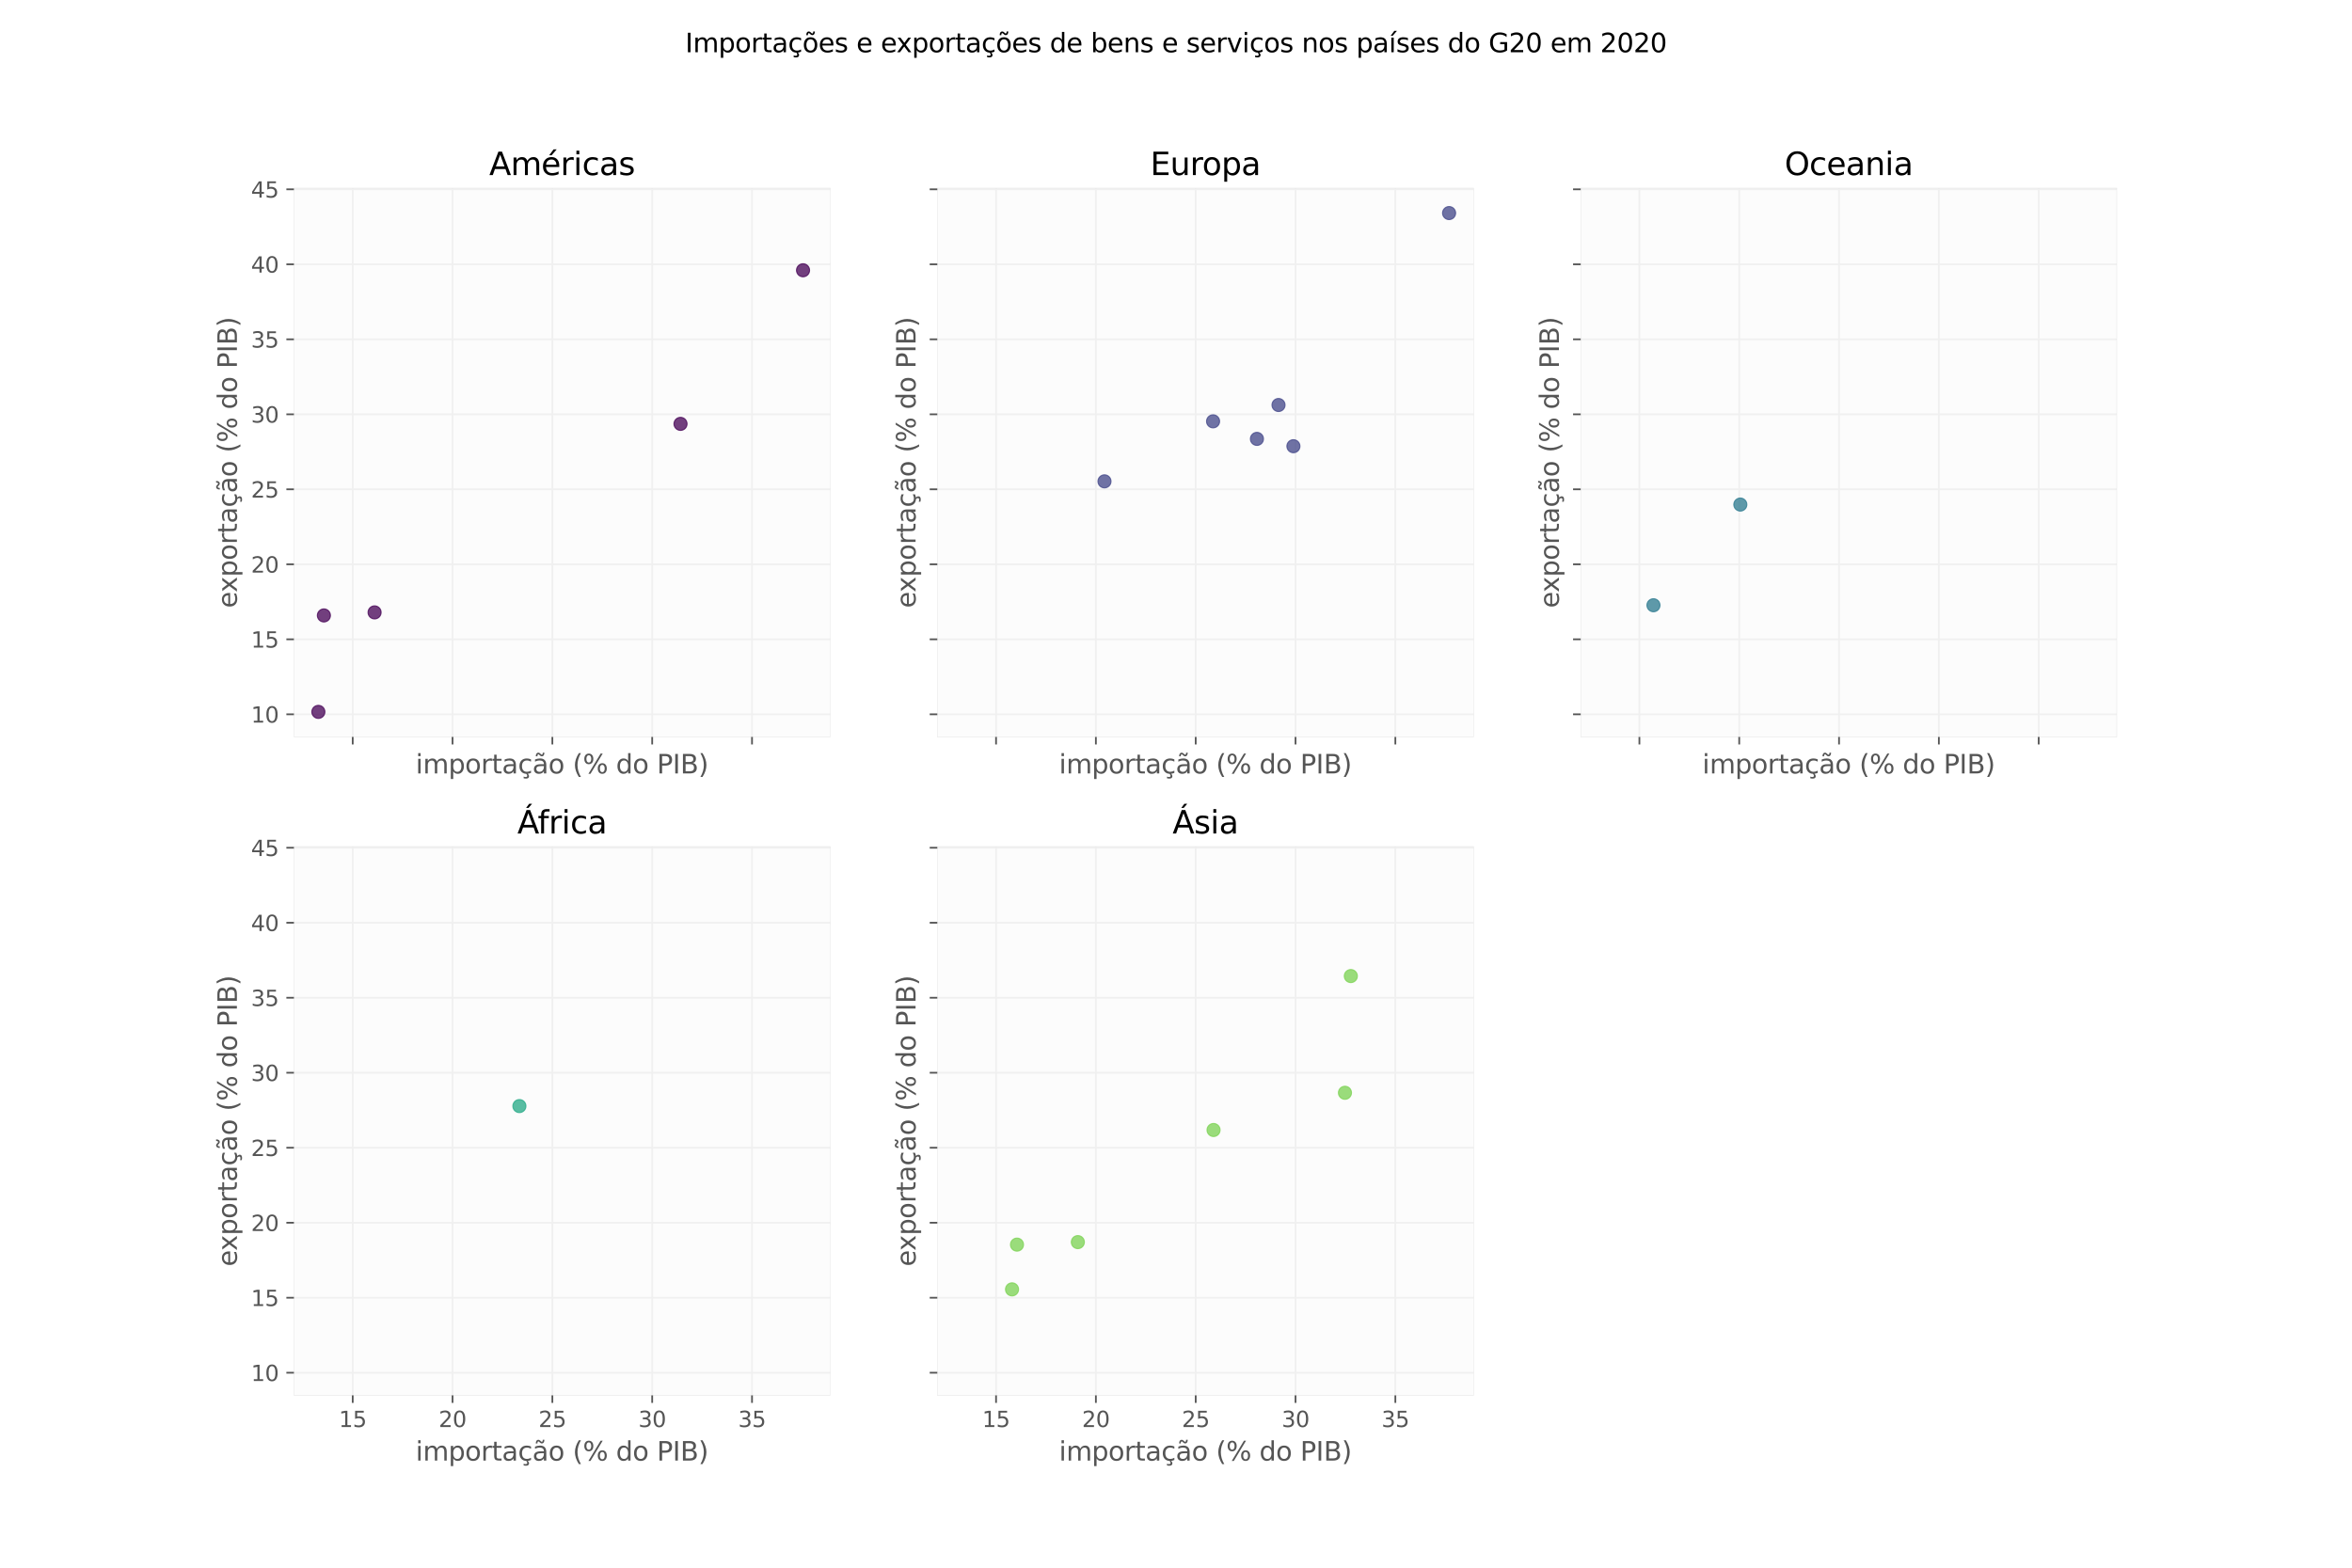 <?xml version="1.0" encoding="utf-8" standalone="no"?>
<!DOCTYPE svg PUBLIC "-//W3C//DTD SVG 1.1//EN"
  "http://www.w3.org/Graphics/SVG/1.1/DTD/svg11.dtd">
<svg xmlns:xlink="http://www.w3.org/1999/xlink" width="1080pt" height="720pt" viewBox="0 0 1080 720" xmlns="http://www.w3.org/2000/svg" version="1.1">
 <defs>
  <style type="text/css">*{stroke-linejoin: round; stroke-linecap: butt}</style>
 </defs>
 <g id="figure_1">
  <g id="patch_1">
   <path d="M 0 720 
L 1080 720 
L 1080 0 
L 0 0 
z
" style="fill: #ffffff"/>
  </g>
  <g id="axes_1">
   <g id="patch_2">
    <path d="M 135 338.4 
L 381.176 338.4 
L 381.176 86.4 
L 135 86.4 
z
" style="fill: #fcfcfc"/>
   </g>
   <g id="matplotlib.axis_1">
    <g id="xtick_1">
     <g id="line2d_1">
      <path d="M 161.962 338.4 
L 161.962 86.4 
" clip-path="url(#pdcc53befec)" style="fill: none; stroke: #f0f0f0; stroke-width: 0.8; stroke-linecap: square"/>
     </g>
     <g id="line2d_2">
      <defs>
       <path id="m75a0a5b8c4" d="M 0 0 
L 0 3.5 
" style="stroke: #555555; stroke-width: 0.8"/>
      </defs>
      <g>
       <use xlink:href="#m75a0a5b8c4" x="161.962" y="338.4" style="fill: #555555; stroke: #555555; stroke-width: 0.8"/>
      </g>
     </g>
    </g>
    <g id="xtick_2">
     <g id="line2d_3">
      <path d="M 207.799 338.4 
L 207.799 86.4 
" clip-path="url(#pdcc53befec)" style="fill: none; stroke: #f0f0f0; stroke-width: 0.8; stroke-linecap: square"/>
     </g>
     <g id="line2d_4">
      <g>
       <use xlink:href="#m75a0a5b8c4" x="207.799" y="338.4" style="fill: #555555; stroke: #555555; stroke-width: 0.8"/>
      </g>
     </g>
    </g>
    <g id="xtick_3">
     <g id="line2d_5">
      <path d="M 253.636 338.4 
L 253.636 86.4 
" clip-path="url(#pdcc53befec)" style="fill: none; stroke: #f0f0f0; stroke-width: 0.8; stroke-linecap: square"/>
     </g>
     <g id="line2d_6">
      <g>
       <use xlink:href="#m75a0a5b8c4" x="253.636" y="338.4" style="fill: #555555; stroke: #555555; stroke-width: 0.8"/>
      </g>
     </g>
    </g>
    <g id="xtick_4">
     <g id="line2d_7">
      <path d="M 299.474 338.4 
L 299.474 86.4 
" clip-path="url(#pdcc53befec)" style="fill: none; stroke: #f0f0f0; stroke-width: 0.8; stroke-linecap: square"/>
     </g>
     <g id="line2d_8">
      <g>
       <use xlink:href="#m75a0a5b8c4" x="299.474" y="338.4" style="fill: #555555; stroke: #555555; stroke-width: 0.8"/>
      </g>
     </g>
    </g>
    <g id="xtick_5">
     <g id="line2d_9">
      <path d="M 345.311 338.4 
L 345.311 86.4 
" clip-path="url(#pdcc53befec)" style="fill: none; stroke: #f0f0f0; stroke-width: 0.8; stroke-linecap: square"/>
     </g>
     <g id="line2d_10">
      <g>
       <use xlink:href="#m75a0a5b8c4" x="345.311" y="338.4" style="fill: #555555; stroke: #555555; stroke-width: 0.8"/>
      </g>
     </g>
    </g>
    <g id="text_1">
     <!-- importação (% do PIB) -->
     <g style="fill: #555555" transform="translate(190.866 355.223) scale(0.12 -0.12)">
      <defs>
       <path id="DejaVuSans-69" d="M 603 3500 
L 1178 3500 
L 1178 0 
L 603 0 
L 603 3500 
z
M 603 4863 
L 1178 4863 
L 1178 4134 
L 603 4134 
L 603 4863 
z
" transform="scale(0.016)"/>
       <path id="DejaVuSans-6d" d="M 3328 2828 
Q 3544 3216 3844 3400 
Q 4144 3584 4550 3584 
Q 5097 3584 5394 3201 
Q 5691 2819 5691 2113 
L 5691 0 
L 5113 0 
L 5113 2094 
Q 5113 2597 4934 2840 
Q 4756 3084 4391 3084 
Q 3944 3084 3684 2787 
Q 3425 2491 3425 1978 
L 3425 0 
L 2847 0 
L 2847 2094 
Q 2847 2600 2669 2842 
Q 2491 3084 2119 3084 
Q 1678 3084 1418 2786 
Q 1159 2488 1159 1978 
L 1159 0 
L 581 0 
L 581 3500 
L 1159 3500 
L 1159 2956 
Q 1356 3278 1631 3431 
Q 1906 3584 2284 3584 
Q 2666 3584 2933 3390 
Q 3200 3197 3328 2828 
z
" transform="scale(0.016)"/>
       <path id="DejaVuSans-70" d="M 1159 525 
L 1159 -1331 
L 581 -1331 
L 581 3500 
L 1159 3500 
L 1159 2969 
Q 1341 3281 1617 3432 
Q 1894 3584 2278 3584 
Q 2916 3584 3314 3078 
Q 3713 2572 3713 1747 
Q 3713 922 3314 415 
Q 2916 -91 2278 -91 
Q 1894 -91 1617 61 
Q 1341 213 1159 525 
z
M 3116 1747 
Q 3116 2381 2855 2742 
Q 2594 3103 2138 3103 
Q 1681 3103 1420 2742 
Q 1159 2381 1159 1747 
Q 1159 1113 1420 752 
Q 1681 391 2138 391 
Q 2594 391 2855 752 
Q 3116 1113 3116 1747 
z
" transform="scale(0.016)"/>
       <path id="DejaVuSans-6f" d="M 1959 3097 
Q 1497 3097 1228 2736 
Q 959 2375 959 1747 
Q 959 1119 1226 758 
Q 1494 397 1959 397 
Q 2419 397 2687 759 
Q 2956 1122 2956 1747 
Q 2956 2369 2687 2733 
Q 2419 3097 1959 3097 
z
M 1959 3584 
Q 2709 3584 3137 3096 
Q 3566 2609 3566 1747 
Q 3566 888 3137 398 
Q 2709 -91 1959 -91 
Q 1206 -91 779 398 
Q 353 888 353 1747 
Q 353 2609 779 3096 
Q 1206 3584 1959 3584 
z
" transform="scale(0.016)"/>
       <path id="DejaVuSans-72" d="M 2631 2963 
Q 2534 3019 2420 3045 
Q 2306 3072 2169 3072 
Q 1681 3072 1420 2755 
Q 1159 2438 1159 1844 
L 1159 0 
L 581 0 
L 581 3500 
L 1159 3500 
L 1159 2956 
Q 1341 3275 1631 3429 
Q 1922 3584 2338 3584 
Q 2397 3584 2469 3576 
Q 2541 3569 2628 3553 
L 2631 2963 
z
" transform="scale(0.016)"/>
       <path id="DejaVuSans-74" d="M 1172 4494 
L 1172 3500 
L 2356 3500 
L 2356 3053 
L 1172 3053 
L 1172 1153 
Q 1172 725 1289 603 
Q 1406 481 1766 481 
L 2356 481 
L 2356 0 
L 1766 0 
Q 1100 0 847 248 
Q 594 497 594 1153 
L 594 3053 
L 172 3053 
L 172 3500 
L 594 3500 
L 594 4494 
L 1172 4494 
z
" transform="scale(0.016)"/>
       <path id="DejaVuSans-61" d="M 2194 1759 
Q 1497 1759 1228 1600 
Q 959 1441 959 1056 
Q 959 750 1161 570 
Q 1363 391 1709 391 
Q 2188 391 2477 730 
Q 2766 1069 2766 1631 
L 2766 1759 
L 2194 1759 
z
M 3341 1997 
L 3341 0 
L 2766 0 
L 2766 531 
Q 2569 213 2275 61 
Q 1981 -91 1556 -91 
Q 1019 -91 701 211 
Q 384 513 384 1019 
Q 384 1609 779 1909 
Q 1175 2209 1959 2209 
L 2766 2209 
L 2766 2266 
Q 2766 2663 2505 2880 
Q 2244 3097 1772 3097 
Q 1472 3097 1187 3025 
Q 903 2953 641 2809 
L 641 3341 
Q 956 3463 1253 3523 
Q 1550 3584 1831 3584 
Q 2591 3584 2966 3190 
Q 3341 2797 3341 1997 
z
" transform="scale(0.016)"/>
       <path id="DejaVuSans-e7" d="M 3122 3366 
L 3122 2828 
Q 2878 2963 2633 3030 
Q 2388 3097 2138 3097 
Q 1578 3097 1268 2742 
Q 959 2388 959 1747 
Q 959 1106 1268 751 
Q 1578 397 2138 397 
Q 2388 397 2633 464 
Q 2878 531 3122 666 
L 3122 134 
Q 2881 22 2623 -34 
Q 2366 -91 2075 -91 
Q 1284 -91 818 406 
Q 353 903 353 1747 
Q 353 2603 823 3093 
Q 1294 3584 2113 3584 
Q 2378 3584 2631 3529 
Q 2884 3475 3122 3366 
z
M 2311 0 
Q 2482 -194 2566 -358 
Q 2651 -522 2651 -672 
Q 2651 -950 2463 -1092 
Q 2276 -1234 1907 -1234 
Q 1764 -1234 1628 -1215 
Q 1492 -1197 1357 -1159 
L 1357 -750 
Q 1464 -803 1579 -826 
Q 1695 -850 1842 -850 
Q 2026 -850 2120 -775 
Q 2214 -700 2214 -556 
Q 2214 -463 2146 -327 
Q 2079 -191 1939 0 
L 2311 0 
z
" transform="scale(0.016)"/>
       <path id="DejaVuSans-e3" d="M 2194 1759 
Q 1497 1759 1228 1600 
Q 959 1441 959 1056 
Q 959 750 1161 570 
Q 1363 391 1709 391 
Q 2188 391 2477 730 
Q 2766 1069 2766 1631 
L 2766 1759 
L 2194 1759 
z
M 3341 1997 
L 3341 0 
L 2766 0 
L 2766 531 
Q 2569 213 2275 61 
Q 1981 -91 1556 -91 
Q 1019 -91 701 211 
Q 384 513 384 1019 
Q 384 1609 779 1909 
Q 1175 2209 1959 2209 
L 2766 2209 
L 2766 2266 
Q 2766 2663 2505 2880 
Q 2244 3097 1772 3097 
Q 1472 3097 1187 3025 
Q 903 2953 641 2809 
L 641 3341 
Q 956 3463 1253 3523 
Q 1550 3584 1831 3584 
Q 2591 3584 2966 3190 
Q 3341 2797 3341 1997 
z
M 1844 4281 
L 1665 4453 
Q 1597 4516 1545 4545 
Q 1494 4575 1453 4575 
Q 1334 4575 1278 4461 
Q 1222 4347 1215 4091 
L 825 4091 
Q 831 4513 990 4742 
Q 1150 4972 1434 4972 
Q 1553 4972 1653 4928 
Q 1753 4884 1869 4781 
L 2047 4609 
Q 2115 4547 2167 4517 
Q 2219 4488 2259 4488 
Q 2378 4488 2434 4602 
Q 2490 4716 2497 4972 
L 2887 4972 
Q 2881 4550 2721 4320 
Q 2562 4091 2278 4091 
Q 2159 4091 2059 4134 
Q 1959 4178 1844 4281 
z
" transform="scale(0.016)"/>
       <path id="DejaVuSans-20" transform="scale(0.016)"/>
       <path id="DejaVuSans-28" d="M 1984 4856 
Q 1566 4138 1362 3434 
Q 1159 2731 1159 2009 
Q 1159 1288 1364 580 
Q 1569 -128 1984 -844 
L 1484 -844 
Q 1016 -109 783 600 
Q 550 1309 550 2009 
Q 550 2706 781 3412 
Q 1013 4119 1484 4856 
L 1984 4856 
z
" transform="scale(0.016)"/>
       <path id="DejaVuSans-25" d="M 4653 2053 
Q 4381 2053 4226 1822 
Q 4072 1591 4072 1178 
Q 4072 772 4226 539 
Q 4381 306 4653 306 
Q 4919 306 5073 539 
Q 5228 772 5228 1178 
Q 5228 1588 5073 1820 
Q 4919 2053 4653 2053 
z
M 4653 2450 
Q 5147 2450 5437 2106 
Q 5728 1763 5728 1178 
Q 5728 594 5436 251 
Q 5144 -91 4653 -91 
Q 4153 -91 3862 251 
Q 3572 594 3572 1178 
Q 3572 1766 3864 2108 
Q 4156 2450 4653 2450 
z
M 1428 4353 
Q 1159 4353 1004 4120 
Q 850 3888 850 3481 
Q 850 3069 1003 2837 
Q 1156 2606 1428 2606 
Q 1700 2606 1854 2837 
Q 2009 3069 2009 3481 
Q 2009 3884 1853 4118 
Q 1697 4353 1428 4353 
z
M 4250 4750 
L 4750 4750 
L 1831 -91 
L 1331 -91 
L 4250 4750 
z
M 1428 4750 
Q 1922 4750 2215 4408 
Q 2509 4066 2509 3481 
Q 2509 2891 2217 2550 
Q 1925 2209 1428 2209 
Q 931 2209 642 2551 
Q 353 2894 353 3481 
Q 353 4063 643 4406 
Q 934 4750 1428 4750 
z
" transform="scale(0.016)"/>
       <path id="DejaVuSans-64" d="M 2906 2969 
L 2906 4863 
L 3481 4863 
L 3481 0 
L 2906 0 
L 2906 525 
Q 2725 213 2448 61 
Q 2172 -91 1784 -91 
Q 1150 -91 751 415 
Q 353 922 353 1747 
Q 353 2572 751 3078 
Q 1150 3584 1784 3584 
Q 2172 3584 2448 3432 
Q 2725 3281 2906 2969 
z
M 947 1747 
Q 947 1113 1208 752 
Q 1469 391 1925 391 
Q 2381 391 2643 752 
Q 2906 1113 2906 1747 
Q 2906 2381 2643 2742 
Q 2381 3103 1925 3103 
Q 1469 3103 1208 2742 
Q 947 2381 947 1747 
z
" transform="scale(0.016)"/>
       <path id="DejaVuSans-50" d="M 1259 4147 
L 1259 2394 
L 2053 2394 
Q 2494 2394 2734 2622 
Q 2975 2850 2975 3272 
Q 2975 3691 2734 3919 
Q 2494 4147 2053 4147 
L 1259 4147 
z
M 628 4666 
L 2053 4666 
Q 2838 4666 3239 4311 
Q 3641 3956 3641 3272 
Q 3641 2581 3239 2228 
Q 2838 1875 2053 1875 
L 1259 1875 
L 1259 0 
L 628 0 
L 628 4666 
z
" transform="scale(0.016)"/>
       <path id="DejaVuSans-49" d="M 628 4666 
L 1259 4666 
L 1259 0 
L 628 0 
L 628 4666 
z
" transform="scale(0.016)"/>
       <path id="DejaVuSans-42" d="M 1259 2228 
L 1259 519 
L 2272 519 
Q 2781 519 3026 730 
Q 3272 941 3272 1375 
Q 3272 1813 3026 2020 
Q 2781 2228 2272 2228 
L 1259 2228 
z
M 1259 4147 
L 1259 2741 
L 2194 2741 
Q 2656 2741 2882 2914 
Q 3109 3088 3109 3444 
Q 3109 3797 2882 3972 
Q 2656 4147 2194 4147 
L 1259 4147 
z
M 628 4666 
L 2241 4666 
Q 2963 4666 3353 4366 
Q 3744 4066 3744 3513 
Q 3744 3084 3544 2831 
Q 3344 2578 2956 2516 
Q 3422 2416 3680 2098 
Q 3938 1781 3938 1306 
Q 3938 681 3513 340 
Q 3088 0 2303 0 
L 628 0 
L 628 4666 
z
" transform="scale(0.016)"/>
       <path id="DejaVuSans-29" d="M 513 4856 
L 1013 4856 
Q 1481 4119 1714 3412 
Q 1947 2706 1947 2009 
Q 1947 1309 1714 600 
Q 1481 -109 1013 -844 
L 513 -844 
Q 928 -128 1133 580 
Q 1338 1288 1338 2009 
Q 1338 2731 1133 3434 
Q 928 4138 513 4856 
z
" transform="scale(0.016)"/>
      </defs>
      <use xlink:href="#DejaVuSans-69"/>
      <use xlink:href="#DejaVuSans-6d" x="27.783"/>
      <use xlink:href="#DejaVuSans-70" x="125.195"/>
      <use xlink:href="#DejaVuSans-6f" x="188.672"/>
      <use xlink:href="#DejaVuSans-72" x="249.854"/>
      <use xlink:href="#DejaVuSans-74" x="290.967"/>
      <use xlink:href="#DejaVuSans-61" x="330.176"/>
      <use xlink:href="#DejaVuSans-e7" x="391.455"/>
      <use xlink:href="#DejaVuSans-e3" x="446.436"/>
      <use xlink:href="#DejaVuSans-6f" x="507.715"/>
      <use xlink:href="#DejaVuSans-20" x="568.896"/>
      <use xlink:href="#DejaVuSans-28" x="600.684"/>
      <use xlink:href="#DejaVuSans-25" x="639.697"/>
      <use xlink:href="#DejaVuSans-20" x="734.717"/>
      <use xlink:href="#DejaVuSans-64" x="766.504"/>
      <use xlink:href="#DejaVuSans-6f" x="829.98"/>
      <use xlink:href="#DejaVuSans-20" x="891.162"/>
      <use xlink:href="#DejaVuSans-50" x="922.949"/>
      <use xlink:href="#DejaVuSans-49" x="983.252"/>
      <use xlink:href="#DejaVuSans-42" x="1012.744"/>
      <use xlink:href="#DejaVuSans-29" x="1081.348"/>
     </g>
    </g>
   </g>
   <g id="matplotlib.axis_2">
    <g id="ytick_1">
     <g id="line2d_11">
      <path d="M 135 328.068 
L 381.176 328.068 
" clip-path="url(#pdcc53befec)" style="fill: none; stroke: #f0f0f0; stroke-width: 0.8; stroke-linecap: square"/>
     </g>
     <g id="line2d_12">
      <defs>
       <path id="ma7b9c20f7d" d="M 0 0 
L -3.5 0 
" style="stroke: #555555; stroke-width: 0.8"/>
      </defs>
      <g>
       <use xlink:href="#ma7b9c20f7d" x="135" y="328.068" style="fill: #555555; stroke: #555555; stroke-width: 0.8"/>
      </g>
     </g>
     <g id="text_2">
      <!-- 10 -->
      <g style="fill: #555555" transform="translate(115.275 331.867) scale(0.1 -0.1)">
       <defs>
        <path id="DejaVuSans-31" d="M 794 531 
L 1825 531 
L 1825 4091 
L 703 3866 
L 703 4441 
L 1819 4666 
L 2450 4666 
L 2450 531 
L 3481 531 
L 3481 0 
L 794 0 
L 794 531 
z
" transform="scale(0.016)"/>
        <path id="DejaVuSans-30" d="M 2034 4250 
Q 1547 4250 1301 3770 
Q 1056 3291 1056 2328 
Q 1056 1369 1301 889 
Q 1547 409 2034 409 
Q 2525 409 2770 889 
Q 3016 1369 3016 2328 
Q 3016 3291 2770 3770 
Q 2525 4250 2034 4250 
z
M 2034 4750 
Q 2819 4750 3233 4129 
Q 3647 3509 3647 2328 
Q 3647 1150 3233 529 
Q 2819 -91 2034 -91 
Q 1250 -91 836 529 
Q 422 1150 422 2328 
Q 422 3509 836 4129 
Q 1250 4750 2034 4750 
z
" transform="scale(0.016)"/>
       </defs>
       <use xlink:href="#DejaVuSans-31"/>
       <use xlink:href="#DejaVuSans-30" x="63.623"/>
      </g>
     </g>
    </g>
    <g id="ytick_2">
     <g id="line2d_13">
      <path d="M 135 293.622 
L 381.176 293.622 
" clip-path="url(#pdcc53befec)" style="fill: none; stroke: #f0f0f0; stroke-width: 0.8; stroke-linecap: square"/>
     </g>
     <g id="line2d_14">
      <g>
       <use xlink:href="#ma7b9c20f7d" x="135" y="293.622" style="fill: #555555; stroke: #555555; stroke-width: 0.8"/>
      </g>
     </g>
     <g id="text_3">
      <!-- 15 -->
      <g style="fill: #555555" transform="translate(115.275 297.421) scale(0.1 -0.1)">
       <defs>
        <path id="DejaVuSans-35" d="M 691 4666 
L 3169 4666 
L 3169 4134 
L 1269 4134 
L 1269 2991 
Q 1406 3038 1543 3061 
Q 1681 3084 1819 3084 
Q 2600 3084 3056 2656 
Q 3513 2228 3513 1497 
Q 3513 744 3044 326 
Q 2575 -91 1722 -91 
Q 1428 -91 1123 -41 
Q 819 9 494 109 
L 494 744 
Q 775 591 1075 516 
Q 1375 441 1709 441 
Q 2250 441 2565 725 
Q 2881 1009 2881 1497 
Q 2881 1984 2565 2268 
Q 2250 2553 1709 2553 
Q 1456 2553 1204 2497 
Q 953 2441 691 2322 
L 691 4666 
z
" transform="scale(0.016)"/>
       </defs>
       <use xlink:href="#DejaVuSans-31"/>
       <use xlink:href="#DejaVuSans-35" x="63.623"/>
      </g>
     </g>
    </g>
    <g id="ytick_3">
     <g id="line2d_15">
      <path d="M 135 259.176 
L 381.176 259.176 
" clip-path="url(#pdcc53befec)" style="fill: none; stroke: #f0f0f0; stroke-width: 0.8; stroke-linecap: square"/>
     </g>
     <g id="line2d_16">
      <g>
       <use xlink:href="#ma7b9c20f7d" x="135" y="259.176" style="fill: #555555; stroke: #555555; stroke-width: 0.8"/>
      </g>
     </g>
     <g id="text_4">
      <!-- 20 -->
      <g style="fill: #555555" transform="translate(115.275 262.976) scale(0.1 -0.1)">
       <defs>
        <path id="DejaVuSans-32" d="M 1228 531 
L 3431 531 
L 3431 0 
L 469 0 
L 469 531 
Q 828 903 1448 1529 
Q 2069 2156 2228 2338 
Q 2531 2678 2651 2914 
Q 2772 3150 2772 3378 
Q 2772 3750 2511 3984 
Q 2250 4219 1831 4219 
Q 1534 4219 1204 4116 
Q 875 4013 500 3803 
L 500 4441 
Q 881 4594 1212 4672 
Q 1544 4750 1819 4750 
Q 2544 4750 2975 4387 
Q 3406 4025 3406 3419 
Q 3406 3131 3298 2873 
Q 3191 2616 2906 2266 
Q 2828 2175 2409 1742 
Q 1991 1309 1228 531 
z
" transform="scale(0.016)"/>
       </defs>
       <use xlink:href="#DejaVuSans-32"/>
       <use xlink:href="#DejaVuSans-30" x="63.623"/>
      </g>
     </g>
    </g>
    <g id="ytick_4">
     <g id="line2d_17">
      <path d="M 135 224.731 
L 381.176 224.731 
" clip-path="url(#pdcc53befec)" style="fill: none; stroke: #f0f0f0; stroke-width: 0.8; stroke-linecap: square"/>
     </g>
     <g id="line2d_18">
      <g>
       <use xlink:href="#ma7b9c20f7d" x="135" y="224.731" style="fill: #555555; stroke: #555555; stroke-width: 0.8"/>
      </g>
     </g>
     <g id="text_5">
      <!-- 25 -->
      <g style="fill: #555555" transform="translate(115.275 228.53) scale(0.1 -0.1)">
       <use xlink:href="#DejaVuSans-32"/>
       <use xlink:href="#DejaVuSans-35" x="63.623"/>
      </g>
     </g>
    </g>
    <g id="ytick_5">
     <g id="line2d_19">
      <path d="M 135 190.285 
L 381.176 190.285 
" clip-path="url(#pdcc53befec)" style="fill: none; stroke: #f0f0f0; stroke-width: 0.8; stroke-linecap: square"/>
     </g>
     <g id="line2d_20">
      <g>
       <use xlink:href="#ma7b9c20f7d" x="135" y="190.285" style="fill: #555555; stroke: #555555; stroke-width: 0.8"/>
      </g>
     </g>
     <g id="text_6">
      <!-- 30 -->
      <g style="fill: #555555" transform="translate(115.275 194.084) scale(0.1 -0.1)">
       <defs>
        <path id="DejaVuSans-33" d="M 2597 2516 
Q 3050 2419 3304 2112 
Q 3559 1806 3559 1356 
Q 3559 666 3084 287 
Q 2609 -91 1734 -91 
Q 1441 -91 1130 -33 
Q 819 25 488 141 
L 488 750 
Q 750 597 1062 519 
Q 1375 441 1716 441 
Q 2309 441 2620 675 
Q 2931 909 2931 1356 
Q 2931 1769 2642 2001 
Q 2353 2234 1838 2234 
L 1294 2234 
L 1294 2753 
L 1863 2753 
Q 2328 2753 2575 2939 
Q 2822 3125 2822 3475 
Q 2822 3834 2567 4026 
Q 2313 4219 1838 4219 
Q 1578 4219 1281 4162 
Q 984 4106 628 3988 
L 628 4550 
Q 988 4650 1302 4700 
Q 1616 4750 1894 4750 
Q 2613 4750 3031 4423 
Q 3450 4097 3450 3541 
Q 3450 3153 3228 2886 
Q 3006 2619 2597 2516 
z
" transform="scale(0.016)"/>
       </defs>
       <use xlink:href="#DejaVuSans-33"/>
       <use xlink:href="#DejaVuSans-30" x="63.623"/>
      </g>
     </g>
    </g>
    <g id="ytick_6">
     <g id="line2d_21">
      <path d="M 135 155.84 
L 381.176 155.84 
" clip-path="url(#pdcc53befec)" style="fill: none; stroke: #f0f0f0; stroke-width: 0.8; stroke-linecap: square"/>
     </g>
     <g id="line2d_22">
      <g>
       <use xlink:href="#ma7b9c20f7d" x="135" y="155.84" style="fill: #555555; stroke: #555555; stroke-width: 0.8"/>
      </g>
     </g>
     <g id="text_7">
      <!-- 35 -->
      <g style="fill: #555555" transform="translate(115.275 159.639) scale(0.1 -0.1)">
       <use xlink:href="#DejaVuSans-33"/>
       <use xlink:href="#DejaVuSans-35" x="63.623"/>
      </g>
     </g>
    </g>
    <g id="ytick_7">
     <g id="line2d_23">
      <path d="M 135 121.394 
L 381.176 121.394 
" clip-path="url(#pdcc53befec)" style="fill: none; stroke: #f0f0f0; stroke-width: 0.8; stroke-linecap: square"/>
     </g>
     <g id="line2d_24">
      <g>
       <use xlink:href="#ma7b9c20f7d" x="135" y="121.394" style="fill: #555555; stroke: #555555; stroke-width: 0.8"/>
      </g>
     </g>
     <g id="text_8">
      <!-- 40 -->
      <g style="fill: #555555" transform="translate(115.275 125.193) scale(0.1 -0.1)">
       <defs>
        <path id="DejaVuSans-34" d="M 2419 4116 
L 825 1625 
L 2419 1625 
L 2419 4116 
z
M 2253 4666 
L 3047 4666 
L 3047 1625 
L 3713 1625 
L 3713 1100 
L 3047 1100 
L 3047 0 
L 2419 0 
L 2419 1100 
L 313 1100 
L 313 1709 
L 2253 4666 
z
" transform="scale(0.016)"/>
       </defs>
       <use xlink:href="#DejaVuSans-34"/>
       <use xlink:href="#DejaVuSans-30" x="63.623"/>
      </g>
     </g>
    </g>
    <g id="ytick_8">
     <g id="line2d_25">
      <path d="M 135 86.948 
L 381.176 86.948 
" clip-path="url(#pdcc53befec)" style="fill: none; stroke: #f0f0f0; stroke-width: 0.8; stroke-linecap: square"/>
     </g>
     <g id="line2d_26">
      <g>
       <use xlink:href="#ma7b9c20f7d" x="135" y="86.948" style="fill: #555555; stroke: #555555; stroke-width: 0.8"/>
      </g>
     </g>
     <g id="text_9">
      <!-- 45 -->
      <g style="fill: #555555" transform="translate(115.275 90.748) scale(0.1 -0.1)">
       <use xlink:href="#DejaVuSans-34"/>
       <use xlink:href="#DejaVuSans-35" x="63.623"/>
      </g>
     </g>
    </g>
    <g id="text_10">
     <!-- exportação (% do PIB) -->
     <g style="fill: #555555" transform="translate(108.779 279.249) rotate(-90) scale(0.12 -0.12)">
      <defs>
       <path id="DejaVuSans-65" d="M 3597 1894 
L 3597 1613 
L 953 1613 
Q 991 1019 1311 708 
Q 1631 397 2203 397 
Q 2534 397 2845 478 
Q 3156 559 3463 722 
L 3463 178 
Q 3153 47 2828 -22 
Q 2503 -91 2169 -91 
Q 1331 -91 842 396 
Q 353 884 353 1716 
Q 353 2575 817 3079 
Q 1281 3584 2069 3584 
Q 2775 3584 3186 3129 
Q 3597 2675 3597 1894 
z
M 3022 2063 
Q 3016 2534 2758 2815 
Q 2500 3097 2075 3097 
Q 1594 3097 1305 2825 
Q 1016 2553 972 2059 
L 3022 2063 
z
" transform="scale(0.016)"/>
       <path id="DejaVuSans-78" d="M 3513 3500 
L 2247 1797 
L 3578 0 
L 2900 0 
L 1881 1375 
L 863 0 
L 184 0 
L 1544 1831 
L 300 3500 
L 978 3500 
L 1906 2253 
L 2834 3500 
L 3513 3500 
z
" transform="scale(0.016)"/>
      </defs>
      <use xlink:href="#DejaVuSans-65"/>
      <use xlink:href="#DejaVuSans-78" x="59.773"/>
      <use xlink:href="#DejaVuSans-70" x="118.953"/>
      <use xlink:href="#DejaVuSans-6f" x="182.43"/>
      <use xlink:href="#DejaVuSans-72" x="243.611"/>
      <use xlink:href="#DejaVuSans-74" x="284.725"/>
      <use xlink:href="#DejaVuSans-61" x="323.934"/>
      <use xlink:href="#DejaVuSans-e7" x="385.213"/>
      <use xlink:href="#DejaVuSans-e3" x="440.193"/>
      <use xlink:href="#DejaVuSans-6f" x="501.473"/>
      <use xlink:href="#DejaVuSans-20" x="562.654"/>
      <use xlink:href="#DejaVuSans-28" x="594.441"/>
      <use xlink:href="#DejaVuSans-25" x="633.455"/>
      <use xlink:href="#DejaVuSans-20" x="728.475"/>
      <use xlink:href="#DejaVuSans-64" x="760.262"/>
      <use xlink:href="#DejaVuSans-6f" x="823.738"/>
      <use xlink:href="#DejaVuSans-20" x="884.92"/>
      <use xlink:href="#DejaVuSans-50" x="916.707"/>
      <use xlink:href="#DejaVuSans-49" x="977.01"/>
      <use xlink:href="#DejaVuSans-42" x="1006.502"/>
      <use xlink:href="#DejaVuSans-29" x="1075.105"/>
     </g>
    </g>
   </g>
   <g id="PathCollection_1">
    <defs>
     <path id="me7cadf433e" d="M 0 3 
C 0.796 3 1.559 2.684 2.121 2.121 
C 2.684 1.559 3 0.796 3 0 
C 3 -0.796 2.684 -1.559 2.121 -2.121 
C 1.559 -2.684 0.796 -3 0 -3 
C -0.796 -3 -1.559 -2.684 -2.121 -2.121 
C -2.684 -1.559 -3 -0.796 -3 0 
C -3 0.796 -2.684 1.559 -2.121 2.121 
C -1.559 2.684 -0.796 3 0 3 
z
" style="stroke: #440154; stroke-opacity: 0.75; stroke-width: 0.5"/>
    </defs>
    <g clip-path="url(#pdcc53befec)">
     <use xlink:href="#me7cadf433e" x="148.727" y="282.656" style="fill: #440154; fill-opacity: 0.75; stroke: #440154; stroke-opacity: 0.75; stroke-width: 0.5"/>
     <use xlink:href="#me7cadf433e" x="172.004" y="281.256" style="fill: #440154; fill-opacity: 0.75; stroke: #440154; stroke-opacity: 0.75; stroke-width: 0.5"/>
     <use xlink:href="#me7cadf433e" x="312.483" y="194.67" style="fill: #440154; fill-opacity: 0.75; stroke: #440154; stroke-opacity: 0.75; stroke-width: 0.5"/>
     <use xlink:href="#me7cadf433e" x="368.741" y="124.129" style="fill: #440154; fill-opacity: 0.75; stroke: #440154; stroke-opacity: 0.75; stroke-width: 0.5"/>
     <use xlink:href="#me7cadf433e" x="146.19" y="326.945" style="fill: #440154; fill-opacity: 0.75; stroke: #440154; stroke-opacity: 0.75; stroke-width: 0.5"/>
    </g>
   </g>
   <g id="patch_3">
    <path d="M 135 338.4 
L 135 86.4 
" style="fill: none; stroke: #cccccc; stroke-width: 0.1; stroke-linejoin: miter; stroke-linecap: square"/>
   </g>
   <g id="patch_4">
    <path d="M 381.176 338.4 
L 381.176 86.4 
" style="fill: none; stroke: #cccccc; stroke-width: 0.1; stroke-linejoin: miter; stroke-linecap: square"/>
   </g>
   <g id="patch_5">
    <path d="M 135 338.4 
L 381.176 338.4 
" style="fill: none; stroke: #cccccc; stroke-width: 0.1; stroke-linejoin: miter; stroke-linecap: square"/>
   </g>
   <g id="patch_6">
    <path d="M 135 86.4 
L 381.176 86.4 
" style="fill: none; stroke: #cccccc; stroke-width: 0.1; stroke-linejoin: miter; stroke-linecap: square"/>
   </g>
   <g id="text_11">
    <!-- Américas -->
    <g transform="translate(224.637 80.4) scale(0.144 -0.144)">
     <defs>
      <path id="DejaVuSans-41" d="M 2188 4044 
L 1331 1722 
L 3047 1722 
L 2188 4044 
z
M 1831 4666 
L 2547 4666 
L 4325 0 
L 3669 0 
L 3244 1197 
L 1141 1197 
L 716 0 
L 50 0 
L 1831 4666 
z
" transform="scale(0.016)"/>
      <path id="DejaVuSans-e9" d="M 3597 1894 
L 3597 1613 
L 953 1613 
Q 991 1019 1311 708 
Q 1631 397 2203 397 
Q 2534 397 2845 478 
Q 3156 559 3463 722 
L 3463 178 
Q 3153 47 2828 -22 
Q 2503 -91 2169 -91 
Q 1331 -91 842 396 
Q 353 884 353 1716 
Q 353 2575 817 3079 
Q 1281 3584 2069 3584 
Q 2775 3584 3186 3129 
Q 3597 2675 3597 1894 
z
M 3022 2063 
Q 3016 2534 2758 2815 
Q 2500 3097 2075 3097 
Q 1594 3097 1305 2825 
Q 1016 2553 972 2059 
L 3022 2063 
z
M 2466 5119 
L 3088 5119 
L 2070 3944 
L 1591 3944 
L 2466 5119 
z
" transform="scale(0.016)"/>
      <path id="DejaVuSans-63" d="M 3122 3366 
L 3122 2828 
Q 2878 2963 2633 3030 
Q 2388 3097 2138 3097 
Q 1578 3097 1268 2742 
Q 959 2388 959 1747 
Q 959 1106 1268 751 
Q 1578 397 2138 397 
Q 2388 397 2633 464 
Q 2878 531 3122 666 
L 3122 134 
Q 2881 22 2623 -34 
Q 2366 -91 2075 -91 
Q 1284 -91 818 406 
Q 353 903 353 1747 
Q 353 2603 823 3093 
Q 1294 3584 2113 3584 
Q 2378 3584 2631 3529 
Q 2884 3475 3122 3366 
z
" transform="scale(0.016)"/>
      <path id="DejaVuSans-73" d="M 2834 3397 
L 2834 2853 
Q 2591 2978 2328 3040 
Q 2066 3103 1784 3103 
Q 1356 3103 1142 2972 
Q 928 2841 928 2578 
Q 928 2378 1081 2264 
Q 1234 2150 1697 2047 
L 1894 2003 
Q 2506 1872 2764 1633 
Q 3022 1394 3022 966 
Q 3022 478 2636 193 
Q 2250 -91 1575 -91 
Q 1294 -91 989 -36 
Q 684 19 347 128 
L 347 722 
Q 666 556 975 473 
Q 1284 391 1588 391 
Q 1994 391 2212 530 
Q 2431 669 2431 922 
Q 2431 1156 2273 1281 
Q 2116 1406 1581 1522 
L 1381 1569 
Q 847 1681 609 1914 
Q 372 2147 372 2553 
Q 372 3047 722 3315 
Q 1072 3584 1716 3584 
Q 2034 3584 2315 3537 
Q 2597 3491 2834 3397 
z
" transform="scale(0.016)"/>
     </defs>
     <use xlink:href="#DejaVuSans-41"/>
     <use xlink:href="#DejaVuSans-6d" x="68.408"/>
     <use xlink:href="#DejaVuSans-e9" x="165.82"/>
     <use xlink:href="#DejaVuSans-72" x="227.344"/>
     <use xlink:href="#DejaVuSans-69" x="268.457"/>
     <use xlink:href="#DejaVuSans-63" x="296.24"/>
     <use xlink:href="#DejaVuSans-61" x="351.221"/>
     <use xlink:href="#DejaVuSans-73" x="412.5"/>
    </g>
   </g>
  </g>
  <g id="axes_2">
   <g id="patch_7">
    <path d="M 430.412 338.4 
L 676.588 338.4 
L 676.588 86.4 
L 430.412 86.4 
z
" style="fill: #fcfcfc"/>
   </g>
   <g id="matplotlib.axis_3">
    <g id="xtick_6">
     <g id="line2d_27">
      <path d="M 457.374 338.4 
L 457.374 86.4 
" clip-path="url(#p1dee3de8bf)" style="fill: none; stroke: #f0f0f0; stroke-width: 0.8; stroke-linecap: square"/>
     </g>
     <g id="line2d_28">
      <g>
       <use xlink:href="#m75a0a5b8c4" x="457.374" y="338.4" style="fill: #555555; stroke: #555555; stroke-width: 0.8"/>
      </g>
     </g>
    </g>
    <g id="xtick_7">
     <g id="line2d_29">
      <path d="M 503.211 338.4 
L 503.211 86.4 
" clip-path="url(#p1dee3de8bf)" style="fill: none; stroke: #f0f0f0; stroke-width: 0.8; stroke-linecap: square"/>
     </g>
     <g id="line2d_30">
      <g>
       <use xlink:href="#m75a0a5b8c4" x="503.211" y="338.4" style="fill: #555555; stroke: #555555; stroke-width: 0.8"/>
      </g>
     </g>
    </g>
    <g id="xtick_8">
     <g id="line2d_31">
      <path d="M 549.048 338.4 
L 549.048 86.4 
" clip-path="url(#p1dee3de8bf)" style="fill: none; stroke: #f0f0f0; stroke-width: 0.8; stroke-linecap: square"/>
     </g>
     <g id="line2d_32">
      <g>
       <use xlink:href="#m75a0a5b8c4" x="549.048" y="338.4" style="fill: #555555; stroke: #555555; stroke-width: 0.8"/>
      </g>
     </g>
    </g>
    <g id="xtick_9">
     <g id="line2d_33">
      <path d="M 594.886 338.4 
L 594.886 86.4 
" clip-path="url(#p1dee3de8bf)" style="fill: none; stroke: #f0f0f0; stroke-width: 0.8; stroke-linecap: square"/>
     </g>
     <g id="line2d_34">
      <g>
       <use xlink:href="#m75a0a5b8c4" x="594.886" y="338.4" style="fill: #555555; stroke: #555555; stroke-width: 0.8"/>
      </g>
     </g>
    </g>
    <g id="xtick_10">
     <g id="line2d_35">
      <path d="M 640.723 338.4 
L 640.723 86.4 
" clip-path="url(#p1dee3de8bf)" style="fill: none; stroke: #f0f0f0; stroke-width: 0.8; stroke-linecap: square"/>
     </g>
     <g id="line2d_36">
      <g>
       <use xlink:href="#m75a0a5b8c4" x="640.723" y="338.4" style="fill: #555555; stroke: #555555; stroke-width: 0.8"/>
      </g>
     </g>
    </g>
    <g id="text_12">
     <!-- importação (% do PIB) -->
     <g style="fill: #555555" transform="translate(486.277 355.223) scale(0.12 -0.12)">
      <use xlink:href="#DejaVuSans-69"/>
      <use xlink:href="#DejaVuSans-6d" x="27.783"/>
      <use xlink:href="#DejaVuSans-70" x="125.195"/>
      <use xlink:href="#DejaVuSans-6f" x="188.672"/>
      <use xlink:href="#DejaVuSans-72" x="249.854"/>
      <use xlink:href="#DejaVuSans-74" x="290.967"/>
      <use xlink:href="#DejaVuSans-61" x="330.176"/>
      <use xlink:href="#DejaVuSans-e7" x="391.455"/>
      <use xlink:href="#DejaVuSans-e3" x="446.436"/>
      <use xlink:href="#DejaVuSans-6f" x="507.715"/>
      <use xlink:href="#DejaVuSans-20" x="568.896"/>
      <use xlink:href="#DejaVuSans-28" x="600.684"/>
      <use xlink:href="#DejaVuSans-25" x="639.697"/>
      <use xlink:href="#DejaVuSans-20" x="734.717"/>
      <use xlink:href="#DejaVuSans-64" x="766.504"/>
      <use xlink:href="#DejaVuSans-6f" x="829.98"/>
      <use xlink:href="#DejaVuSans-20" x="891.162"/>
      <use xlink:href="#DejaVuSans-50" x="922.949"/>
      <use xlink:href="#DejaVuSans-49" x="983.252"/>
      <use xlink:href="#DejaVuSans-42" x="1012.744"/>
      <use xlink:href="#DejaVuSans-29" x="1081.348"/>
     </g>
    </g>
   </g>
   <g id="matplotlib.axis_4">
    <g id="ytick_9">
     <g id="line2d_37">
      <path d="M 430.412 328.068 
L 676.588 328.068 
" clip-path="url(#p1dee3de8bf)" style="fill: none; stroke: #f0f0f0; stroke-width: 0.8; stroke-linecap: square"/>
     </g>
     <g id="line2d_38">
      <g>
       <use xlink:href="#ma7b9c20f7d" x="430.412" y="328.068" style="fill: #555555; stroke: #555555; stroke-width: 0.8"/>
      </g>
     </g>
    </g>
    <g id="ytick_10">
     <g id="line2d_39">
      <path d="M 430.412 293.622 
L 676.588 293.622 
" clip-path="url(#p1dee3de8bf)" style="fill: none; stroke: #f0f0f0; stroke-width: 0.8; stroke-linecap: square"/>
     </g>
     <g id="line2d_40">
      <g>
       <use xlink:href="#ma7b9c20f7d" x="430.412" y="293.622" style="fill: #555555; stroke: #555555; stroke-width: 0.8"/>
      </g>
     </g>
    </g>
    <g id="ytick_11">
     <g id="line2d_41">
      <path d="M 430.412 259.176 
L 676.588 259.176 
" clip-path="url(#p1dee3de8bf)" style="fill: none; stroke: #f0f0f0; stroke-width: 0.8; stroke-linecap: square"/>
     </g>
     <g id="line2d_42">
      <g>
       <use xlink:href="#ma7b9c20f7d" x="430.412" y="259.176" style="fill: #555555; stroke: #555555; stroke-width: 0.8"/>
      </g>
     </g>
    </g>
    <g id="ytick_12">
     <g id="line2d_43">
      <path d="M 430.412 224.731 
L 676.588 224.731 
" clip-path="url(#p1dee3de8bf)" style="fill: none; stroke: #f0f0f0; stroke-width: 0.8; stroke-linecap: square"/>
     </g>
     <g id="line2d_44">
      <g>
       <use xlink:href="#ma7b9c20f7d" x="430.412" y="224.731" style="fill: #555555; stroke: #555555; stroke-width: 0.8"/>
      </g>
     </g>
    </g>
    <g id="ytick_13">
     <g id="line2d_45">
      <path d="M 430.412 190.285 
L 676.588 190.285 
" clip-path="url(#p1dee3de8bf)" style="fill: none; stroke: #f0f0f0; stroke-width: 0.8; stroke-linecap: square"/>
     </g>
     <g id="line2d_46">
      <g>
       <use xlink:href="#ma7b9c20f7d" x="430.412" y="190.285" style="fill: #555555; stroke: #555555; stroke-width: 0.8"/>
      </g>
     </g>
    </g>
    <g id="ytick_14">
     <g id="line2d_47">
      <path d="M 430.412 155.84 
L 676.588 155.84 
" clip-path="url(#p1dee3de8bf)" style="fill: none; stroke: #f0f0f0; stroke-width: 0.8; stroke-linecap: square"/>
     </g>
     <g id="line2d_48">
      <g>
       <use xlink:href="#ma7b9c20f7d" x="430.412" y="155.84" style="fill: #555555; stroke: #555555; stroke-width: 0.8"/>
      </g>
     </g>
    </g>
    <g id="ytick_15">
     <g id="line2d_49">
      <path d="M 430.412 121.394 
L 676.588 121.394 
" clip-path="url(#p1dee3de8bf)" style="fill: none; stroke: #f0f0f0; stroke-width: 0.8; stroke-linecap: square"/>
     </g>
     <g id="line2d_50">
      <g>
       <use xlink:href="#ma7b9c20f7d" x="430.412" y="121.394" style="fill: #555555; stroke: #555555; stroke-width: 0.8"/>
      </g>
     </g>
    </g>
    <g id="ytick_16">
     <g id="line2d_51">
      <path d="M 430.412 86.948 
L 676.588 86.948 
" clip-path="url(#p1dee3de8bf)" style="fill: none; stroke: #f0f0f0; stroke-width: 0.8; stroke-linecap: square"/>
     </g>
     <g id="line2d_52">
      <g>
       <use xlink:href="#ma7b9c20f7d" x="430.412" y="86.948" style="fill: #555555; stroke: #555555; stroke-width: 0.8"/>
      </g>
     </g>
    </g>
    <g id="text_13">
     <!-- exportação (% do PIB) -->
     <g style="fill: #555555" transform="translate(420.416 279.249) rotate(-90) scale(0.12 -0.12)">
      <use xlink:href="#DejaVuSans-65"/>
      <use xlink:href="#DejaVuSans-78" x="59.773"/>
      <use xlink:href="#DejaVuSans-70" x="118.953"/>
      <use xlink:href="#DejaVuSans-6f" x="182.43"/>
      <use xlink:href="#DejaVuSans-72" x="243.611"/>
      <use xlink:href="#DejaVuSans-74" x="284.725"/>
      <use xlink:href="#DejaVuSans-61" x="323.934"/>
      <use xlink:href="#DejaVuSans-e7" x="385.213"/>
      <use xlink:href="#DejaVuSans-e3" x="440.193"/>
      <use xlink:href="#DejaVuSans-6f" x="501.473"/>
      <use xlink:href="#DejaVuSans-20" x="562.654"/>
      <use xlink:href="#DejaVuSans-28" x="594.441"/>
      <use xlink:href="#DejaVuSans-25" x="633.455"/>
      <use xlink:href="#DejaVuSans-20" x="728.475"/>
      <use xlink:href="#DejaVuSans-64" x="760.262"/>
      <use xlink:href="#DejaVuSans-6f" x="823.738"/>
      <use xlink:href="#DejaVuSans-20" x="884.92"/>
      <use xlink:href="#DejaVuSans-50" x="916.707"/>
      <use xlink:href="#DejaVuSans-49" x="977.01"/>
      <use xlink:href="#DejaVuSans-42" x="1006.502"/>
      <use xlink:href="#DejaVuSans-29" x="1075.105"/>
     </g>
    </g>
   </g>
   <g id="PathCollection_2">
    <defs>
     <path id="m0d0b218857" d="M 0 3 
C 0.796 3 1.559 2.684 2.121 2.121 
C 2.684 1.559 3 0.796 3 0 
C 3 -0.796 2.684 -1.559 2.121 -2.121 
C 1.559 -2.684 0.796 -3 0 -3 
C -0.796 -3 -1.559 -2.684 -2.121 -2.121 
C -2.684 -1.559 -3 -0.796 -3 0 
C -3 0.796 -2.684 1.559 -2.121 2.121 
C -1.559 2.684 -0.796 3 0 3 
z
" style="stroke: #414487; stroke-opacity: 0.75; stroke-width: 0.5"/>
    </defs>
    <g clip-path="url(#p1dee3de8bf)">
     <use xlink:href="#m0d0b218857" x="593.912" y="204.934" style="fill: #414487; fill-opacity: 0.75; stroke: #414487; stroke-opacity: 0.75; stroke-width: 0.5"/>
     <use xlink:href="#m0d0b218857" x="665.398" y="97.855" style="fill: #414487; fill-opacity: 0.75; stroke: #414487; stroke-opacity: 0.75; stroke-width: 0.5"/>
     <use xlink:href="#m0d0b218857" x="557.025" y="193.506" style="fill: #414487; fill-opacity: 0.75; stroke: #414487; stroke-opacity: 0.75; stroke-width: 0.5"/>
     <use xlink:href="#m0d0b218857" x="507.16" y="221.071" style="fill: #414487; fill-opacity: 0.75; stroke: #414487; stroke-opacity: 0.75; stroke-width: 0.5"/>
     <use xlink:href="#m0d0b218857" x="587.073" y="186.007" style="fill: #414487; fill-opacity: 0.75; stroke: #414487; stroke-opacity: 0.75; stroke-width: 0.5"/>
     <use xlink:href="#m0d0b218857" x="577.162" y="201.568" style="fill: #414487; fill-opacity: 0.75; stroke: #414487; stroke-opacity: 0.75; stroke-width: 0.5"/>
    </g>
   </g>
   <g id="patch_8">
    <path d="M 430.412 338.4 
L 430.412 86.4 
" style="fill: none; stroke: #cccccc; stroke-width: 0.1; stroke-linejoin: miter; stroke-linecap: square"/>
   </g>
   <g id="patch_9">
    <path d="M 676.588 338.4 
L 676.588 86.4 
" style="fill: none; stroke: #cccccc; stroke-width: 0.1; stroke-linejoin: miter; stroke-linecap: square"/>
   </g>
   <g id="patch_10">
    <path d="M 430.412 338.4 
L 676.588 338.4 
" style="fill: none; stroke: #cccccc; stroke-width: 0.1; stroke-linejoin: miter; stroke-linecap: square"/>
   </g>
   <g id="patch_11">
    <path d="M 430.412 86.4 
L 676.588 86.4 
" style="fill: none; stroke: #cccccc; stroke-width: 0.1; stroke-linejoin: miter; stroke-linecap: square"/>
   </g>
   <g id="text_14">
    <!-- Europa -->
    <g transform="translate(528.201 80.4) scale(0.144 -0.144)">
     <defs>
      <path id="DejaVuSans-45" d="M 628 4666 
L 3578 4666 
L 3578 4134 
L 1259 4134 
L 1259 2753 
L 3481 2753 
L 3481 2222 
L 1259 2222 
L 1259 531 
L 3634 531 
L 3634 0 
L 628 0 
L 628 4666 
z
" transform="scale(0.016)"/>
      <path id="DejaVuSans-75" d="M 544 1381 
L 544 3500 
L 1119 3500 
L 1119 1403 
Q 1119 906 1312 657 
Q 1506 409 1894 409 
Q 2359 409 2629 706 
Q 2900 1003 2900 1516 
L 2900 3500 
L 3475 3500 
L 3475 0 
L 2900 0 
L 2900 538 
Q 2691 219 2414 64 
Q 2138 -91 1772 -91 
Q 1169 -91 856 284 
Q 544 659 544 1381 
z
M 1991 3584 
L 1991 3584 
z
" transform="scale(0.016)"/>
     </defs>
     <use xlink:href="#DejaVuSans-45"/>
     <use xlink:href="#DejaVuSans-75" x="63.184"/>
     <use xlink:href="#DejaVuSans-72" x="126.562"/>
     <use xlink:href="#DejaVuSans-6f" x="165.426"/>
     <use xlink:href="#DejaVuSans-70" x="226.607"/>
     <use xlink:href="#DejaVuSans-61" x="290.084"/>
    </g>
   </g>
  </g>
  <g id="axes_3">
   <g id="patch_12">
    <path d="M 725.824 338.4 
L 972 338.4 
L 972 86.4 
L 725.824 86.4 
z
" style="fill: #fcfcfc"/>
   </g>
   <g id="matplotlib.axis_5">
    <g id="xtick_11">
     <g id="line2d_53">
      <path d="M 752.785 338.4 
L 752.785 86.4 
" clip-path="url(#p997a736a8a)" style="fill: none; stroke: #f0f0f0; stroke-width: 0.8; stroke-linecap: square"/>
     </g>
     <g id="line2d_54">
      <g>
       <use xlink:href="#m75a0a5b8c4" x="752.785" y="338.4" style="fill: #555555; stroke: #555555; stroke-width: 0.8"/>
      </g>
     </g>
    </g>
    <g id="xtick_12">
     <g id="line2d_55">
      <path d="M 798.623 338.4 
L 798.623 86.4 
" clip-path="url(#p997a736a8a)" style="fill: none; stroke: #f0f0f0; stroke-width: 0.8; stroke-linecap: square"/>
     </g>
     <g id="line2d_56">
      <g>
       <use xlink:href="#m75a0a5b8c4" x="798.623" y="338.4" style="fill: #555555; stroke: #555555; stroke-width: 0.8"/>
      </g>
     </g>
    </g>
    <g id="xtick_13">
     <g id="line2d_57">
      <path d="M 844.46 338.4 
L 844.46 86.4 
" clip-path="url(#p997a736a8a)" style="fill: none; stroke: #f0f0f0; stroke-width: 0.8; stroke-linecap: square"/>
     </g>
     <g id="line2d_58">
      <g>
       <use xlink:href="#m75a0a5b8c4" x="844.46" y="338.4" style="fill: #555555; stroke: #555555; stroke-width: 0.8"/>
      </g>
     </g>
    </g>
    <g id="xtick_14">
     <g id="line2d_59">
      <path d="M 890.297 338.4 
L 890.297 86.4 
" clip-path="url(#p997a736a8a)" style="fill: none; stroke: #f0f0f0; stroke-width: 0.8; stroke-linecap: square"/>
     </g>
     <g id="line2d_60">
      <g>
       <use xlink:href="#m75a0a5b8c4" x="890.297" y="338.4" style="fill: #555555; stroke: #555555; stroke-width: 0.8"/>
      </g>
     </g>
    </g>
    <g id="xtick_15">
     <g id="line2d_61">
      <path d="M 936.135 338.4 
L 936.135 86.4 
" clip-path="url(#p997a736a8a)" style="fill: none; stroke: #f0f0f0; stroke-width: 0.8; stroke-linecap: square"/>
     </g>
     <g id="line2d_62">
      <g>
       <use xlink:href="#m75a0a5b8c4" x="936.135" y="338.4" style="fill: #555555; stroke: #555555; stroke-width: 0.8"/>
      </g>
     </g>
    </g>
    <g id="text_15">
     <!-- importação (% do PIB) -->
     <g style="fill: #555555" transform="translate(781.689 355.223) scale(0.12 -0.12)">
      <use xlink:href="#DejaVuSans-69"/>
      <use xlink:href="#DejaVuSans-6d" x="27.783"/>
      <use xlink:href="#DejaVuSans-70" x="125.195"/>
      <use xlink:href="#DejaVuSans-6f" x="188.672"/>
      <use xlink:href="#DejaVuSans-72" x="249.854"/>
      <use xlink:href="#DejaVuSans-74" x="290.967"/>
      <use xlink:href="#DejaVuSans-61" x="330.176"/>
      <use xlink:href="#DejaVuSans-e7" x="391.455"/>
      <use xlink:href="#DejaVuSans-e3" x="446.436"/>
      <use xlink:href="#DejaVuSans-6f" x="507.715"/>
      <use xlink:href="#DejaVuSans-20" x="568.896"/>
      <use xlink:href="#DejaVuSans-28" x="600.684"/>
      <use xlink:href="#DejaVuSans-25" x="639.697"/>
      <use xlink:href="#DejaVuSans-20" x="734.717"/>
      <use xlink:href="#DejaVuSans-64" x="766.504"/>
      <use xlink:href="#DejaVuSans-6f" x="829.98"/>
      <use xlink:href="#DejaVuSans-20" x="891.162"/>
      <use xlink:href="#DejaVuSans-50" x="922.949"/>
      <use xlink:href="#DejaVuSans-49" x="983.252"/>
      <use xlink:href="#DejaVuSans-42" x="1012.744"/>
      <use xlink:href="#DejaVuSans-29" x="1081.348"/>
     </g>
    </g>
   </g>
   <g id="matplotlib.axis_6">
    <g id="ytick_17">
     <g id="line2d_63">
      <path d="M 725.824 328.068 
L 972 328.068 
" clip-path="url(#p997a736a8a)" style="fill: none; stroke: #f0f0f0; stroke-width: 0.8; stroke-linecap: square"/>
     </g>
     <g id="line2d_64">
      <g>
       <use xlink:href="#ma7b9c20f7d" x="725.824" y="328.068" style="fill: #555555; stroke: #555555; stroke-width: 0.8"/>
      </g>
     </g>
    </g>
    <g id="ytick_18">
     <g id="line2d_65">
      <path d="M 725.824 293.622 
L 972 293.622 
" clip-path="url(#p997a736a8a)" style="fill: none; stroke: #f0f0f0; stroke-width: 0.8; stroke-linecap: square"/>
     </g>
     <g id="line2d_66">
      <g>
       <use xlink:href="#ma7b9c20f7d" x="725.824" y="293.622" style="fill: #555555; stroke: #555555; stroke-width: 0.8"/>
      </g>
     </g>
    </g>
    <g id="ytick_19">
     <g id="line2d_67">
      <path d="M 725.824 259.176 
L 972 259.176 
" clip-path="url(#p997a736a8a)" style="fill: none; stroke: #f0f0f0; stroke-width: 0.8; stroke-linecap: square"/>
     </g>
     <g id="line2d_68">
      <g>
       <use xlink:href="#ma7b9c20f7d" x="725.824" y="259.176" style="fill: #555555; stroke: #555555; stroke-width: 0.8"/>
      </g>
     </g>
    </g>
    <g id="ytick_20">
     <g id="line2d_69">
      <path d="M 725.824 224.731 
L 972 224.731 
" clip-path="url(#p997a736a8a)" style="fill: none; stroke: #f0f0f0; stroke-width: 0.8; stroke-linecap: square"/>
     </g>
     <g id="line2d_70">
      <g>
       <use xlink:href="#ma7b9c20f7d" x="725.824" y="224.731" style="fill: #555555; stroke: #555555; stroke-width: 0.8"/>
      </g>
     </g>
    </g>
    <g id="ytick_21">
     <g id="line2d_71">
      <path d="M 725.824 190.285 
L 972 190.285 
" clip-path="url(#p997a736a8a)" style="fill: none; stroke: #f0f0f0; stroke-width: 0.8; stroke-linecap: square"/>
     </g>
     <g id="line2d_72">
      <g>
       <use xlink:href="#ma7b9c20f7d" x="725.824" y="190.285" style="fill: #555555; stroke: #555555; stroke-width: 0.8"/>
      </g>
     </g>
    </g>
    <g id="ytick_22">
     <g id="line2d_73">
      <path d="M 725.824 155.84 
L 972 155.84 
" clip-path="url(#p997a736a8a)" style="fill: none; stroke: #f0f0f0; stroke-width: 0.8; stroke-linecap: square"/>
     </g>
     <g id="line2d_74">
      <g>
       <use xlink:href="#ma7b9c20f7d" x="725.824" y="155.84" style="fill: #555555; stroke: #555555; stroke-width: 0.8"/>
      </g>
     </g>
    </g>
    <g id="ytick_23">
     <g id="line2d_75">
      <path d="M 725.824 121.394 
L 972 121.394 
" clip-path="url(#p997a736a8a)" style="fill: none; stroke: #f0f0f0; stroke-width: 0.8; stroke-linecap: square"/>
     </g>
     <g id="line2d_76">
      <g>
       <use xlink:href="#ma7b9c20f7d" x="725.824" y="121.394" style="fill: #555555; stroke: #555555; stroke-width: 0.8"/>
      </g>
     </g>
    </g>
    <g id="ytick_24">
     <g id="line2d_77">
      <path d="M 725.824 86.948 
L 972 86.948 
" clip-path="url(#p997a736a8a)" style="fill: none; stroke: #f0f0f0; stroke-width: 0.8; stroke-linecap: square"/>
     </g>
     <g id="line2d_78">
      <g>
       <use xlink:href="#ma7b9c20f7d" x="725.824" y="86.948" style="fill: #555555; stroke: #555555; stroke-width: 0.8"/>
      </g>
     </g>
    </g>
    <g id="text_16">
     <!-- exportação (% do PIB) -->
     <g style="fill: #555555" transform="translate(715.828 279.249) rotate(-90) scale(0.12 -0.12)">
      <use xlink:href="#DejaVuSans-65"/>
      <use xlink:href="#DejaVuSans-78" x="59.773"/>
      <use xlink:href="#DejaVuSans-70" x="118.953"/>
      <use xlink:href="#DejaVuSans-6f" x="182.43"/>
      <use xlink:href="#DejaVuSans-72" x="243.611"/>
      <use xlink:href="#DejaVuSans-74" x="284.725"/>
      <use xlink:href="#DejaVuSans-61" x="323.934"/>
      <use xlink:href="#DejaVuSans-e7" x="385.213"/>
      <use xlink:href="#DejaVuSans-e3" x="440.193"/>
      <use xlink:href="#DejaVuSans-6f" x="501.473"/>
      <use xlink:href="#DejaVuSans-20" x="562.654"/>
      <use xlink:href="#DejaVuSans-28" x="594.441"/>
      <use xlink:href="#DejaVuSans-25" x="633.455"/>
      <use xlink:href="#DejaVuSans-20" x="728.475"/>
      <use xlink:href="#DejaVuSans-64" x="760.262"/>
      <use xlink:href="#DejaVuSans-6f" x="823.738"/>
      <use xlink:href="#DejaVuSans-20" x="884.92"/>
      <use xlink:href="#DejaVuSans-50" x="916.707"/>
      <use xlink:href="#DejaVuSans-49" x="977.01"/>
      <use xlink:href="#DejaVuSans-42" x="1006.502"/>
      <use xlink:href="#DejaVuSans-29" x="1075.105"/>
     </g>
    </g>
   </g>
   <g id="PathCollection_3">
    <defs>
     <path id="meb036854ae" d="M 0 3 
C 0.796 3 1.559 2.684 2.121 2.121 
C 2.684 1.559 3 0.796 3 0 
C 3 -0.796 2.684 -1.559 2.121 -2.121 
C 1.559 -2.684 0.796 -3 0 -3 
C -0.796 -3 -1.559 -2.684 -2.121 -2.121 
C -2.684 -1.559 -3 -0.796 -3 0 
C -3 0.796 -2.684 1.559 -2.121 2.121 
C -1.559 2.684 -0.796 3 0 3 
z
" style="stroke: #2a788e; stroke-opacity: 0.75; stroke-width: 0.5"/>
    </defs>
    <g clip-path="url(#p997a736a8a)">
     <use xlink:href="#meb036854ae" x="799.133" y="231.731" style="fill: #2a788e; fill-opacity: 0.75; stroke: #2a788e; stroke-opacity: 0.75; stroke-width: 0.5"/>
     <use xlink:href="#meb036854ae" x="759.241" y="277.974" style="fill: #2a788e; fill-opacity: 0.75; stroke: #2a788e; stroke-opacity: 0.75; stroke-width: 0.5"/>
    </g>
   </g>
   <g id="patch_13">
    <path d="M 725.824 338.4 
L 725.824 86.4 
" style="fill: none; stroke: #cccccc; stroke-width: 0.1; stroke-linejoin: miter; stroke-linecap: square"/>
   </g>
   <g id="patch_14">
    <path d="M 972 338.4 
L 972 86.4 
" style="fill: none; stroke: #cccccc; stroke-width: 0.1; stroke-linejoin: miter; stroke-linecap: square"/>
   </g>
   <g id="patch_15">
    <path d="M 725.824 338.4 
L 972 338.4 
" style="fill: none; stroke: #cccccc; stroke-width: 0.1; stroke-linejoin: miter; stroke-linecap: square"/>
   </g>
   <g id="patch_16">
    <path d="M 725.824 86.4 
L 972 86.4 
" style="fill: none; stroke: #cccccc; stroke-width: 0.1; stroke-linejoin: miter; stroke-linecap: square"/>
   </g>
   <g id="text_17">
    <!-- Oceania -->
    <g transform="translate(819.467 80.4) scale(0.144 -0.144)">
     <defs>
      <path id="DejaVuSans-4f" d="M 2522 4238 
Q 1834 4238 1429 3725 
Q 1025 3213 1025 2328 
Q 1025 1447 1429 934 
Q 1834 422 2522 422 
Q 3209 422 3611 934 
Q 4013 1447 4013 2328 
Q 4013 3213 3611 3725 
Q 3209 4238 2522 4238 
z
M 2522 4750 
Q 3503 4750 4090 4092 
Q 4678 3434 4678 2328 
Q 4678 1225 4090 567 
Q 3503 -91 2522 -91 
Q 1538 -91 948 565 
Q 359 1222 359 2328 
Q 359 3434 948 4092 
Q 1538 4750 2522 4750 
z
" transform="scale(0.016)"/>
      <path id="DejaVuSans-6e" d="M 3513 2113 
L 3513 0 
L 2938 0 
L 2938 2094 
Q 2938 2591 2744 2837 
Q 2550 3084 2163 3084 
Q 1697 3084 1428 2787 
Q 1159 2491 1159 1978 
L 1159 0 
L 581 0 
L 581 3500 
L 1159 3500 
L 1159 2956 
Q 1366 3272 1645 3428 
Q 1925 3584 2291 3584 
Q 2894 3584 3203 3211 
Q 3513 2838 3513 2113 
z
" transform="scale(0.016)"/>
     </defs>
     <use xlink:href="#DejaVuSans-4f"/>
     <use xlink:href="#DejaVuSans-63" x="78.711"/>
     <use xlink:href="#DejaVuSans-65" x="133.691"/>
     <use xlink:href="#DejaVuSans-61" x="195.215"/>
     <use xlink:href="#DejaVuSans-6e" x="256.494"/>
     <use xlink:href="#DejaVuSans-69" x="319.873"/>
     <use xlink:href="#DejaVuSans-61" x="347.656"/>
    </g>
   </g>
  </g>
  <g id="axes_4">
   <g id="patch_17">
    <path d="M 135 640.8 
L 381.176 640.8 
L 381.176 388.8 
L 135 388.8 
z
" style="fill: #fcfcfc"/>
   </g>
   <g id="matplotlib.axis_7">
    <g id="xtick_16">
     <g id="line2d_79">
      <path d="M 161.962 640.8 
L 161.962 388.8 
" clip-path="url(#p17c4963071)" style="fill: none; stroke: #f0f0f0; stroke-width: 0.8; stroke-linecap: square"/>
     </g>
     <g id="line2d_80">
      <g>
       <use xlink:href="#m75a0a5b8c4" x="161.962" y="640.8" style="fill: #555555; stroke: #555555; stroke-width: 0.8"/>
      </g>
     </g>
     <g id="text_18">
      <!-- 15 -->
      <g style="fill: #555555" transform="translate(155.599 655.398) scale(0.1 -0.1)">
       <use xlink:href="#DejaVuSans-31"/>
       <use xlink:href="#DejaVuSans-35" x="63.623"/>
      </g>
     </g>
    </g>
    <g id="xtick_17">
     <g id="line2d_81">
      <path d="M 207.799 640.8 
L 207.799 388.8 
" clip-path="url(#p17c4963071)" style="fill: none; stroke: #f0f0f0; stroke-width: 0.8; stroke-linecap: square"/>
     </g>
     <g id="line2d_82">
      <g>
       <use xlink:href="#m75a0a5b8c4" x="207.799" y="640.8" style="fill: #555555; stroke: #555555; stroke-width: 0.8"/>
      </g>
     </g>
     <g id="text_19">
      <!-- 20 -->
      <g style="fill: #555555" transform="translate(201.437 655.398) scale(0.1 -0.1)">
       <use xlink:href="#DejaVuSans-32"/>
       <use xlink:href="#DejaVuSans-30" x="63.623"/>
      </g>
     </g>
    </g>
    <g id="xtick_18">
     <g id="line2d_83">
      <path d="M 253.636 640.8 
L 253.636 388.8 
" clip-path="url(#p17c4963071)" style="fill: none; stroke: #f0f0f0; stroke-width: 0.8; stroke-linecap: square"/>
     </g>
     <g id="line2d_84">
      <g>
       <use xlink:href="#m75a0a5b8c4" x="253.636" y="640.8" style="fill: #555555; stroke: #555555; stroke-width: 0.8"/>
      </g>
     </g>
     <g id="text_20">
      <!-- 25 -->
      <g style="fill: #555555" transform="translate(247.274 655.398) scale(0.1 -0.1)">
       <use xlink:href="#DejaVuSans-32"/>
       <use xlink:href="#DejaVuSans-35" x="63.623"/>
      </g>
     </g>
    </g>
    <g id="xtick_19">
     <g id="line2d_85">
      <path d="M 299.474 640.8 
L 299.474 388.8 
" clip-path="url(#p17c4963071)" style="fill: none; stroke: #f0f0f0; stroke-width: 0.8; stroke-linecap: square"/>
     </g>
     <g id="line2d_86">
      <g>
       <use xlink:href="#m75a0a5b8c4" x="299.474" y="640.8" style="fill: #555555; stroke: #555555; stroke-width: 0.8"/>
      </g>
     </g>
     <g id="text_21">
      <!-- 30 -->
      <g style="fill: #555555" transform="translate(293.111 655.398) scale(0.1 -0.1)">
       <use xlink:href="#DejaVuSans-33"/>
       <use xlink:href="#DejaVuSans-30" x="63.623"/>
      </g>
     </g>
    </g>
    <g id="xtick_20">
     <g id="line2d_87">
      <path d="M 345.311 640.8 
L 345.311 388.8 
" clip-path="url(#p17c4963071)" style="fill: none; stroke: #f0f0f0; stroke-width: 0.8; stroke-linecap: square"/>
     </g>
     <g id="line2d_88">
      <g>
       <use xlink:href="#m75a0a5b8c4" x="345.311" y="640.8" style="fill: #555555; stroke: #555555; stroke-width: 0.8"/>
      </g>
     </g>
     <g id="text_22">
      <!-- 35 -->
      <g style="fill: #555555" transform="translate(338.949 655.398) scale(0.1 -0.1)">
       <use xlink:href="#DejaVuSans-33"/>
       <use xlink:href="#DejaVuSans-35" x="63.623"/>
      </g>
     </g>
    </g>
    <g id="text_23">
     <!-- importação (% do PIB) -->
     <g style="fill: #555555" transform="translate(190.866 670.801) scale(0.12 -0.12)">
      <use xlink:href="#DejaVuSans-69"/>
      <use xlink:href="#DejaVuSans-6d" x="27.783"/>
      <use xlink:href="#DejaVuSans-70" x="125.195"/>
      <use xlink:href="#DejaVuSans-6f" x="188.672"/>
      <use xlink:href="#DejaVuSans-72" x="249.854"/>
      <use xlink:href="#DejaVuSans-74" x="290.967"/>
      <use xlink:href="#DejaVuSans-61" x="330.176"/>
      <use xlink:href="#DejaVuSans-e7" x="391.455"/>
      <use xlink:href="#DejaVuSans-e3" x="446.436"/>
      <use xlink:href="#DejaVuSans-6f" x="507.715"/>
      <use xlink:href="#DejaVuSans-20" x="568.896"/>
      <use xlink:href="#DejaVuSans-28" x="600.684"/>
      <use xlink:href="#DejaVuSans-25" x="639.697"/>
      <use xlink:href="#DejaVuSans-20" x="734.717"/>
      <use xlink:href="#DejaVuSans-64" x="766.504"/>
      <use xlink:href="#DejaVuSans-6f" x="829.98"/>
      <use xlink:href="#DejaVuSans-20" x="891.162"/>
      <use xlink:href="#DejaVuSans-50" x="922.949"/>
      <use xlink:href="#DejaVuSans-49" x="983.252"/>
      <use xlink:href="#DejaVuSans-42" x="1012.744"/>
      <use xlink:href="#DejaVuSans-29" x="1081.348"/>
     </g>
    </g>
   </g>
   <g id="matplotlib.axis_8">
    <g id="ytick_25">
     <g id="line2d_89">
      <path d="M 135 630.468 
L 381.176 630.468 
" clip-path="url(#p17c4963071)" style="fill: none; stroke: #f0f0f0; stroke-width: 0.8; stroke-linecap: square"/>
     </g>
     <g id="line2d_90">
      <g>
       <use xlink:href="#ma7b9c20f7d" x="135" y="630.468" style="fill: #555555; stroke: #555555; stroke-width: 0.8"/>
      </g>
     </g>
     <g id="text_24">
      <!-- 10 -->
      <g style="fill: #555555" transform="translate(115.275 634.267) scale(0.1 -0.1)">
       <use xlink:href="#DejaVuSans-31"/>
       <use xlink:href="#DejaVuSans-30" x="63.623"/>
      </g>
     </g>
    </g>
    <g id="ytick_26">
     <g id="line2d_91">
      <path d="M 135 596.022 
L 381.176 596.022 
" clip-path="url(#p17c4963071)" style="fill: none; stroke: #f0f0f0; stroke-width: 0.8; stroke-linecap: square"/>
     </g>
     <g id="line2d_92">
      <g>
       <use xlink:href="#ma7b9c20f7d" x="135" y="596.022" style="fill: #555555; stroke: #555555; stroke-width: 0.8"/>
      </g>
     </g>
     <g id="text_25">
      <!-- 15 -->
      <g style="fill: #555555" transform="translate(115.275 599.821) scale(0.1 -0.1)">
       <use xlink:href="#DejaVuSans-31"/>
       <use xlink:href="#DejaVuSans-35" x="63.623"/>
      </g>
     </g>
    </g>
    <g id="ytick_27">
     <g id="line2d_93">
      <path d="M 135 561.576 
L 381.176 561.576 
" clip-path="url(#p17c4963071)" style="fill: none; stroke: #f0f0f0; stroke-width: 0.8; stroke-linecap: square"/>
     </g>
     <g id="line2d_94">
      <g>
       <use xlink:href="#ma7b9c20f7d" x="135" y="561.576" style="fill: #555555; stroke: #555555; stroke-width: 0.8"/>
      </g>
     </g>
     <g id="text_26">
      <!-- 20 -->
      <g style="fill: #555555" transform="translate(115.275 565.376) scale(0.1 -0.1)">
       <use xlink:href="#DejaVuSans-32"/>
       <use xlink:href="#DejaVuSans-30" x="63.623"/>
      </g>
     </g>
    </g>
    <g id="ytick_28">
     <g id="line2d_95">
      <path d="M 135 527.131 
L 381.176 527.131 
" clip-path="url(#p17c4963071)" style="fill: none; stroke: #f0f0f0; stroke-width: 0.8; stroke-linecap: square"/>
     </g>
     <g id="line2d_96">
      <g>
       <use xlink:href="#ma7b9c20f7d" x="135" y="527.131" style="fill: #555555; stroke: #555555; stroke-width: 0.8"/>
      </g>
     </g>
     <g id="text_27">
      <!-- 25 -->
      <g style="fill: #555555" transform="translate(115.275 530.93) scale(0.1 -0.1)">
       <use xlink:href="#DejaVuSans-32"/>
       <use xlink:href="#DejaVuSans-35" x="63.623"/>
      </g>
     </g>
    </g>
    <g id="ytick_29">
     <g id="line2d_97">
      <path d="M 135 492.685 
L 381.176 492.685 
" clip-path="url(#p17c4963071)" style="fill: none; stroke: #f0f0f0; stroke-width: 0.8; stroke-linecap: square"/>
     </g>
     <g id="line2d_98">
      <g>
       <use xlink:href="#ma7b9c20f7d" x="135" y="492.685" style="fill: #555555; stroke: #555555; stroke-width: 0.8"/>
      </g>
     </g>
     <g id="text_28">
      <!-- 30 -->
      <g style="fill: #555555" transform="translate(115.275 496.484) scale(0.1 -0.1)">
       <use xlink:href="#DejaVuSans-33"/>
       <use xlink:href="#DejaVuSans-30" x="63.623"/>
      </g>
     </g>
    </g>
    <g id="ytick_30">
     <g id="line2d_99">
      <path d="M 135 458.24 
L 381.176 458.24 
" clip-path="url(#p17c4963071)" style="fill: none; stroke: #f0f0f0; stroke-width: 0.8; stroke-linecap: square"/>
     </g>
     <g id="line2d_100">
      <g>
       <use xlink:href="#ma7b9c20f7d" x="135" y="458.24" style="fill: #555555; stroke: #555555; stroke-width: 0.8"/>
      </g>
     </g>
     <g id="text_29">
      <!-- 35 -->
      <g style="fill: #555555" transform="translate(115.275 462.039) scale(0.1 -0.1)">
       <use xlink:href="#DejaVuSans-33"/>
       <use xlink:href="#DejaVuSans-35" x="63.623"/>
      </g>
     </g>
    </g>
    <g id="ytick_31">
     <g id="line2d_101">
      <path d="M 135 423.794 
L 381.176 423.794 
" clip-path="url(#p17c4963071)" style="fill: none; stroke: #f0f0f0; stroke-width: 0.8; stroke-linecap: square"/>
     </g>
     <g id="line2d_102">
      <g>
       <use xlink:href="#ma7b9c20f7d" x="135" y="423.794" style="fill: #555555; stroke: #555555; stroke-width: 0.8"/>
      </g>
     </g>
     <g id="text_30">
      <!-- 40 -->
      <g style="fill: #555555" transform="translate(115.275 427.593) scale(0.1 -0.1)">
       <use xlink:href="#DejaVuSans-34"/>
       <use xlink:href="#DejaVuSans-30" x="63.623"/>
      </g>
     </g>
    </g>
    <g id="ytick_32">
     <g id="line2d_103">
      <path d="M 135 389.348 
L 381.176 389.348 
" clip-path="url(#p17c4963071)" style="fill: none; stroke: #f0f0f0; stroke-width: 0.8; stroke-linecap: square"/>
     </g>
     <g id="line2d_104">
      <g>
       <use xlink:href="#ma7b9c20f7d" x="135" y="389.348" style="fill: #555555; stroke: #555555; stroke-width: 0.8"/>
      </g>
     </g>
     <g id="text_31">
      <!-- 45 -->
      <g style="fill: #555555" transform="translate(115.275 393.148) scale(0.1 -0.1)">
       <use xlink:href="#DejaVuSans-34"/>
       <use xlink:href="#DejaVuSans-35" x="63.623"/>
      </g>
     </g>
    </g>
    <g id="text_32">
     <!-- exportação (% do PIB) -->
     <g style="fill: #555555" transform="translate(108.779 581.649) rotate(-90) scale(0.12 -0.12)">
      <use xlink:href="#DejaVuSans-65"/>
      <use xlink:href="#DejaVuSans-78" x="59.773"/>
      <use xlink:href="#DejaVuSans-70" x="118.953"/>
      <use xlink:href="#DejaVuSans-6f" x="182.43"/>
      <use xlink:href="#DejaVuSans-72" x="243.611"/>
      <use xlink:href="#DejaVuSans-74" x="284.725"/>
      <use xlink:href="#DejaVuSans-61" x="323.934"/>
      <use xlink:href="#DejaVuSans-e7" x="385.213"/>
      <use xlink:href="#DejaVuSans-e3" x="440.193"/>
      <use xlink:href="#DejaVuSans-6f" x="501.473"/>
      <use xlink:href="#DejaVuSans-20" x="562.654"/>
      <use xlink:href="#DejaVuSans-28" x="594.441"/>
      <use xlink:href="#DejaVuSans-25" x="633.455"/>
      <use xlink:href="#DejaVuSans-20" x="728.475"/>
      <use xlink:href="#DejaVuSans-64" x="760.262"/>
      <use xlink:href="#DejaVuSans-6f" x="823.738"/>
      <use xlink:href="#DejaVuSans-20" x="884.92"/>
      <use xlink:href="#DejaVuSans-50" x="916.707"/>
      <use xlink:href="#DejaVuSans-49" x="977.01"/>
      <use xlink:href="#DejaVuSans-42" x="1006.502"/>
      <use xlink:href="#DejaVuSans-29" x="1075.105"/>
     </g>
    </g>
   </g>
   <g id="PathCollection_4">
    <defs>
     <path id="m6edaa70916" d="M 0 3 
C 0.796 3 1.559 2.684 2.121 2.121 
C 2.684 1.559 3 0.796 3 0 
C 3 -0.796 2.684 -1.559 2.121 -2.121 
C 1.559 -2.684 0.796 -3 0 -3 
C -0.796 -3 -1.559 -2.684 -2.121 -2.121 
C -2.684 -1.559 -3 -0.796 -3 0 
C -3 0.796 -2.684 1.559 -2.121 2.121 
C -1.559 2.684 -0.796 3 0 3 
z
" style="stroke: #22a884; stroke-opacity: 0.75; stroke-width: 0.5"/>
    </defs>
    <g clip-path="url(#p17c4963071)">
     <use xlink:href="#m6edaa70916" x="238.499" y="507.993" style="fill: #22a884; fill-opacity: 0.75; stroke: #22a884; stroke-opacity: 0.75; stroke-width: 0.5"/>
    </g>
   </g>
   <g id="patch_18">
    <path d="M 135 640.8 
L 135 388.8 
" style="fill: none; stroke: #cccccc; stroke-width: 0.1; stroke-linejoin: miter; stroke-linecap: square"/>
   </g>
   <g id="patch_19">
    <path d="M 381.176 640.8 
L 381.176 388.8 
" style="fill: none; stroke: #cccccc; stroke-width: 0.1; stroke-linejoin: miter; stroke-linecap: square"/>
   </g>
   <g id="patch_20">
    <path d="M 135 640.8 
L 381.176 640.8 
" style="fill: none; stroke: #cccccc; stroke-width: 0.1; stroke-linejoin: miter; stroke-linecap: square"/>
   </g>
   <g id="patch_21">
    <path d="M 135 388.8 
L 381.176 388.8 
" style="fill: none; stroke: #cccccc; stroke-width: 0.1; stroke-linejoin: miter; stroke-linecap: square"/>
   </g>
   <g id="text_33">
    <!-- África -->
    <g transform="translate(237.558 382.8) scale(0.144 -0.144)">
     <defs>
      <path id="DejaVuSans-c1" d="M 2188 4044 
L 1331 1722 
L 3047 1722 
L 2188 4044 
z
M 1831 4666 
L 2547 4666 
L 4325 0 
L 3669 0 
L 3244 1197 
L 1141 1197 
L 716 0 
L 50 0 
L 1831 4666 
z
M 2356 5921 
L 2934 5921 
L 2222 5096 
L 1743 5096 
L 2356 5921 
z
" transform="scale(0.016)"/>
      <path id="DejaVuSans-66" d="M 2375 4863 
L 2375 4384 
L 1825 4384 
Q 1516 4384 1395 4259 
Q 1275 4134 1275 3809 
L 1275 3500 
L 2222 3500 
L 2222 3053 
L 1275 3053 
L 1275 0 
L 697 0 
L 697 3053 
L 147 3053 
L 147 3500 
L 697 3500 
L 697 3744 
Q 697 4328 969 4595 
Q 1241 4863 1831 4863 
L 2375 4863 
z
" transform="scale(0.016)"/>
     </defs>
     <use xlink:href="#DejaVuSans-c1"/>
     <use xlink:href="#DejaVuSans-66" x="64.783"/>
     <use xlink:href="#DejaVuSans-72" x="99.988"/>
     <use xlink:href="#DejaVuSans-69" x="141.102"/>
     <use xlink:href="#DejaVuSans-63" x="168.885"/>
     <use xlink:href="#DejaVuSans-61" x="223.865"/>
    </g>
   </g>
  </g>
  <g id="axes_5">
   <g id="patch_22">
    <path d="M 430.412 640.8 
L 676.588 640.8 
L 676.588 388.8 
L 430.412 388.8 
z
" style="fill: #fcfcfc"/>
   </g>
   <g id="matplotlib.axis_9">
    <g id="xtick_21">
     <g id="line2d_105">
      <path d="M 457.374 640.8 
L 457.374 388.8 
" clip-path="url(#p93cbeab8bb)" style="fill: none; stroke: #f0f0f0; stroke-width: 0.8; stroke-linecap: square"/>
     </g>
     <g id="line2d_106">
      <g>
       <use xlink:href="#m75a0a5b8c4" x="457.374" y="640.8" style="fill: #555555; stroke: #555555; stroke-width: 0.8"/>
      </g>
     </g>
     <g id="text_34">
      <!-- 15 -->
      <g style="fill: #555555" transform="translate(451.011 655.398) scale(0.1 -0.1)">
       <use xlink:href="#DejaVuSans-31"/>
       <use xlink:href="#DejaVuSans-35" x="63.623"/>
      </g>
     </g>
    </g>
    <g id="xtick_22">
     <g id="line2d_107">
      <path d="M 503.211 640.8 
L 503.211 388.8 
" clip-path="url(#p93cbeab8bb)" style="fill: none; stroke: #f0f0f0; stroke-width: 0.8; stroke-linecap: square"/>
     </g>
     <g id="line2d_108">
      <g>
       <use xlink:href="#m75a0a5b8c4" x="503.211" y="640.8" style="fill: #555555; stroke: #555555; stroke-width: 0.8"/>
      </g>
     </g>
     <g id="text_35">
      <!-- 20 -->
      <g style="fill: #555555" transform="translate(496.848 655.398) scale(0.1 -0.1)">
       <use xlink:href="#DejaVuSans-32"/>
       <use xlink:href="#DejaVuSans-30" x="63.623"/>
      </g>
     </g>
    </g>
    <g id="xtick_23">
     <g id="line2d_109">
      <path d="M 549.048 640.8 
L 549.048 388.8 
" clip-path="url(#p93cbeab8bb)" style="fill: none; stroke: #f0f0f0; stroke-width: 0.8; stroke-linecap: square"/>
     </g>
     <g id="line2d_110">
      <g>
       <use xlink:href="#m75a0a5b8c4" x="549.048" y="640.8" style="fill: #555555; stroke: #555555; stroke-width: 0.8"/>
      </g>
     </g>
     <g id="text_36">
      <!-- 25 -->
      <g style="fill: #555555" transform="translate(542.686 655.398) scale(0.1 -0.1)">
       <use xlink:href="#DejaVuSans-32"/>
       <use xlink:href="#DejaVuSans-35" x="63.623"/>
      </g>
     </g>
    </g>
    <g id="xtick_24">
     <g id="line2d_111">
      <path d="M 594.886 640.8 
L 594.886 388.8 
" clip-path="url(#p93cbeab8bb)" style="fill: none; stroke: #f0f0f0; stroke-width: 0.8; stroke-linecap: square"/>
     </g>
     <g id="line2d_112">
      <g>
       <use xlink:href="#m75a0a5b8c4" x="594.886" y="640.8" style="fill: #555555; stroke: #555555; stroke-width: 0.8"/>
      </g>
     </g>
     <g id="text_37">
      <!-- 30 -->
      <g style="fill: #555555" transform="translate(588.523 655.398) scale(0.1 -0.1)">
       <use xlink:href="#DejaVuSans-33"/>
       <use xlink:href="#DejaVuSans-30" x="63.623"/>
      </g>
     </g>
    </g>
    <g id="xtick_25">
     <g id="line2d_113">
      <path d="M 640.723 640.8 
L 640.723 388.8 
" clip-path="url(#p93cbeab8bb)" style="fill: none; stroke: #f0f0f0; stroke-width: 0.8; stroke-linecap: square"/>
     </g>
     <g id="line2d_114">
      <g>
       <use xlink:href="#m75a0a5b8c4" x="640.723" y="640.8" style="fill: #555555; stroke: #555555; stroke-width: 0.8"/>
      </g>
     </g>
     <g id="text_38">
      <!-- 35 -->
      <g style="fill: #555555" transform="translate(634.36 655.398) scale(0.1 -0.1)">
       <use xlink:href="#DejaVuSans-33"/>
       <use xlink:href="#DejaVuSans-35" x="63.623"/>
      </g>
     </g>
    </g>
    <g id="text_39">
     <!-- importação (% do PIB) -->
     <g style="fill: #555555" transform="translate(486.277 670.801) scale(0.12 -0.12)">
      <use xlink:href="#DejaVuSans-69"/>
      <use xlink:href="#DejaVuSans-6d" x="27.783"/>
      <use xlink:href="#DejaVuSans-70" x="125.195"/>
      <use xlink:href="#DejaVuSans-6f" x="188.672"/>
      <use xlink:href="#DejaVuSans-72" x="249.854"/>
      <use xlink:href="#DejaVuSans-74" x="290.967"/>
      <use xlink:href="#DejaVuSans-61" x="330.176"/>
      <use xlink:href="#DejaVuSans-e7" x="391.455"/>
      <use xlink:href="#DejaVuSans-e3" x="446.436"/>
      <use xlink:href="#DejaVuSans-6f" x="507.715"/>
      <use xlink:href="#DejaVuSans-20" x="568.896"/>
      <use xlink:href="#DejaVuSans-28" x="600.684"/>
      <use xlink:href="#DejaVuSans-25" x="639.697"/>
      <use xlink:href="#DejaVuSans-20" x="734.717"/>
      <use xlink:href="#DejaVuSans-64" x="766.504"/>
      <use xlink:href="#DejaVuSans-6f" x="829.98"/>
      <use xlink:href="#DejaVuSans-20" x="891.162"/>
      <use xlink:href="#DejaVuSans-50" x="922.949"/>
      <use xlink:href="#DejaVuSans-49" x="983.252"/>
      <use xlink:href="#DejaVuSans-42" x="1012.744"/>
      <use xlink:href="#DejaVuSans-29" x="1081.348"/>
     </g>
    </g>
   </g>
   <g id="matplotlib.axis_10">
    <g id="ytick_33">
     <g id="line2d_115">
      <path d="M 430.412 630.468 
L 676.588 630.468 
" clip-path="url(#p93cbeab8bb)" style="fill: none; stroke: #f0f0f0; stroke-width: 0.8; stroke-linecap: square"/>
     </g>
     <g id="line2d_116">
      <g>
       <use xlink:href="#ma7b9c20f7d" x="430.412" y="630.468" style="fill: #555555; stroke: #555555; stroke-width: 0.8"/>
      </g>
     </g>
    </g>
    <g id="ytick_34">
     <g id="line2d_117">
      <path d="M 430.412 596.022 
L 676.588 596.022 
" clip-path="url(#p93cbeab8bb)" style="fill: none; stroke: #f0f0f0; stroke-width: 0.8; stroke-linecap: square"/>
     </g>
     <g id="line2d_118">
      <g>
       <use xlink:href="#ma7b9c20f7d" x="430.412" y="596.022" style="fill: #555555; stroke: #555555; stroke-width: 0.8"/>
      </g>
     </g>
    </g>
    <g id="ytick_35">
     <g id="line2d_119">
      <path d="M 430.412 561.576 
L 676.588 561.576 
" clip-path="url(#p93cbeab8bb)" style="fill: none; stroke: #f0f0f0; stroke-width: 0.8; stroke-linecap: square"/>
     </g>
     <g id="line2d_120">
      <g>
       <use xlink:href="#ma7b9c20f7d" x="430.412" y="561.576" style="fill: #555555; stroke: #555555; stroke-width: 0.8"/>
      </g>
     </g>
    </g>
    <g id="ytick_36">
     <g id="line2d_121">
      <path d="M 430.412 527.131 
L 676.588 527.131 
" clip-path="url(#p93cbeab8bb)" style="fill: none; stroke: #f0f0f0; stroke-width: 0.8; stroke-linecap: square"/>
     </g>
     <g id="line2d_122">
      <g>
       <use xlink:href="#ma7b9c20f7d" x="430.412" y="527.131" style="fill: #555555; stroke: #555555; stroke-width: 0.8"/>
      </g>
     </g>
    </g>
    <g id="ytick_37">
     <g id="line2d_123">
      <path d="M 430.412 492.685 
L 676.588 492.685 
" clip-path="url(#p93cbeab8bb)" style="fill: none; stroke: #f0f0f0; stroke-width: 0.8; stroke-linecap: square"/>
     </g>
     <g id="line2d_124">
      <g>
       <use xlink:href="#ma7b9c20f7d" x="430.412" y="492.685" style="fill: #555555; stroke: #555555; stroke-width: 0.8"/>
      </g>
     </g>
    </g>
    <g id="ytick_38">
     <g id="line2d_125">
      <path d="M 430.412 458.24 
L 676.588 458.24 
" clip-path="url(#p93cbeab8bb)" style="fill: none; stroke: #f0f0f0; stroke-width: 0.8; stroke-linecap: square"/>
     </g>
     <g id="line2d_126">
      <g>
       <use xlink:href="#ma7b9c20f7d" x="430.412" y="458.24" style="fill: #555555; stroke: #555555; stroke-width: 0.8"/>
      </g>
     </g>
    </g>
    <g id="ytick_39">
     <g id="line2d_127">
      <path d="M 430.412 423.794 
L 676.588 423.794 
" clip-path="url(#p93cbeab8bb)" style="fill: none; stroke: #f0f0f0; stroke-width: 0.8; stroke-linecap: square"/>
     </g>
     <g id="line2d_128">
      <g>
       <use xlink:href="#ma7b9c20f7d" x="430.412" y="423.794" style="fill: #555555; stroke: #555555; stroke-width: 0.8"/>
      </g>
     </g>
    </g>
    <g id="ytick_40">
     <g id="line2d_129">
      <path d="M 430.412 389.348 
L 676.588 389.348 
" clip-path="url(#p93cbeab8bb)" style="fill: none; stroke: #f0f0f0; stroke-width: 0.8; stroke-linecap: square"/>
     </g>
     <g id="line2d_130">
      <g>
       <use xlink:href="#ma7b9c20f7d" x="430.412" y="389.348" style="fill: #555555; stroke: #555555; stroke-width: 0.8"/>
      </g>
     </g>
    </g>
    <g id="text_40">
     <!-- exportação (% do PIB) -->
     <g style="fill: #555555" transform="translate(420.416 581.649) rotate(-90) scale(0.12 -0.12)">
      <use xlink:href="#DejaVuSans-65"/>
      <use xlink:href="#DejaVuSans-78" x="59.773"/>
      <use xlink:href="#DejaVuSans-70" x="118.953"/>
      <use xlink:href="#DejaVuSans-6f" x="182.43"/>
      <use xlink:href="#DejaVuSans-72" x="243.611"/>
      <use xlink:href="#DejaVuSans-74" x="284.725"/>
      <use xlink:href="#DejaVuSans-61" x="323.934"/>
      <use xlink:href="#DejaVuSans-e7" x="385.213"/>
      <use xlink:href="#DejaVuSans-e3" x="440.193"/>
      <use xlink:href="#DejaVuSans-6f" x="501.473"/>
      <use xlink:href="#DejaVuSans-20" x="562.654"/>
      <use xlink:href="#DejaVuSans-28" x="594.441"/>
      <use xlink:href="#DejaVuSans-25" x="633.455"/>
      <use xlink:href="#DejaVuSans-20" x="728.475"/>
      <use xlink:href="#DejaVuSans-64" x="760.262"/>
      <use xlink:href="#DejaVuSans-6f" x="823.738"/>
      <use xlink:href="#DejaVuSans-20" x="884.92"/>
      <use xlink:href="#DejaVuSans-50" x="916.707"/>
      <use xlink:href="#DejaVuSans-49" x="977.01"/>
      <use xlink:href="#DejaVuSans-42" x="1006.502"/>
      <use xlink:href="#DejaVuSans-29" x="1075.105"/>
     </g>
    </g>
   </g>
   <g id="PathCollection_5">
    <defs>
     <path id="m6f10cbed95" d="M 0 3 
C 0.796 3 1.559 2.684 2.121 2.121 
C 2.684 1.559 3 0.796 3 0 
C 3 -0.796 2.684 -1.559 2.121 -2.121 
C 1.559 -2.684 0.796 -3 0 -3 
C -0.796 -3 -1.559 -2.684 -2.121 -2.121 
C -2.684 -1.559 -3 -0.796 -3 0 
C -3 0.796 -2.684 1.559 -2.121 2.121 
C -1.559 2.684 -0.796 3 0 3 
z
" style="stroke: #7ad151; stroke-opacity: 0.75; stroke-width: 0.5"/>
    </defs>
    <g clip-path="url(#p93cbeab8bb)">
     <use xlink:href="#m6f10cbed95" x="466.983" y="571.627" style="fill: #7ad151; fill-opacity: 0.75; stroke: #7ad151; stroke-opacity: 0.75; stroke-width: 0.5"/>
     <use xlink:href="#m6f10cbed95" x="494.928" y="570.471" style="fill: #7ad151; fill-opacity: 0.75; stroke: #7ad151; stroke-opacity: 0.75; stroke-width: 0.5"/>
     <use xlink:href="#m6f10cbed95" x="464.709" y="592.174" style="fill: #7ad151; fill-opacity: 0.75; stroke: #7ad151; stroke-opacity: 0.75; stroke-width: 0.5"/>
     <use xlink:href="#m6f10cbed95" x="620.276" y="448.279" style="fill: #7ad151; fill-opacity: 0.75; stroke: #7ad151; stroke-opacity: 0.75; stroke-width: 0.5"/>
     <use xlink:href="#m6f10cbed95" x="557.241" y="518.982" style="fill: #7ad151; fill-opacity: 0.75; stroke: #7ad151; stroke-opacity: 0.75; stroke-width: 0.5"/>
     <use xlink:href="#m6f10cbed95" x="617.582" y="501.883" style="fill: #7ad151; fill-opacity: 0.75; stroke: #7ad151; stroke-opacity: 0.75; stroke-width: 0.5"/>
    </g>
   </g>
   <g id="patch_23">
    <path d="M 430.412 640.8 
L 430.412 388.8 
" style="fill: none; stroke: #cccccc; stroke-width: 0.1; stroke-linejoin: miter; stroke-linecap: square"/>
   </g>
   <g id="patch_24">
    <path d="M 676.588 640.8 
L 676.588 388.8 
" style="fill: none; stroke: #cccccc; stroke-width: 0.1; stroke-linejoin: miter; stroke-linecap: square"/>
   </g>
   <g id="patch_25">
    <path d="M 430.412 640.8 
L 676.588 640.8 
" style="fill: none; stroke: #cccccc; stroke-width: 0.1; stroke-linejoin: miter; stroke-linecap: square"/>
   </g>
   <g id="patch_26">
    <path d="M 430.412 388.8 
L 676.588 388.8 
" style="fill: none; stroke: #cccccc; stroke-width: 0.1; stroke-linejoin: miter; stroke-linecap: square"/>
   </g>
   <g id="text_41">
    <!-- Ásia -->
    <g transform="translate(538.412 382.8) scale(0.144 -0.144)">
     <use xlink:href="#DejaVuSans-c1"/>
     <use xlink:href="#DejaVuSans-73" x="68.408"/>
     <use xlink:href="#DejaVuSans-69" x="120.508"/>
     <use xlink:href="#DejaVuSans-61" x="148.291"/>
    </g>
   </g>
  </g>
  <g id="text_42">
   <!-- Importações e exportações de bens e serviços nos países do G20 em 2020 -->
   <g transform="translate(314.66 23.998) scale(0.12 -0.12)">
    <defs>
     <path id="DejaVuSans-f5" d="M 1959 3097 
Q 1497 3097 1228 2736 
Q 959 2375 959 1747 
Q 959 1119 1226 758 
Q 1494 397 1959 397 
Q 2419 397 2687 759 
Q 2956 1122 2956 1747 
Q 2956 2369 2687 2733 
Q 2419 3097 1959 3097 
z
M 1959 3584 
Q 2709 3584 3137 3096 
Q 3566 2609 3566 1747 
Q 3566 888 3137 398 
Q 2709 -91 1959 -91 
Q 1206 -91 779 398 
Q 353 888 353 1747 
Q 353 2609 779 3096 
Q 1206 3584 1959 3584 
z
M 1948 4281 
L 1769 4453 
Q 1701 4516 1649 4545 
Q 1598 4575 1557 4575 
Q 1438 4575 1382 4461 
Q 1326 4347 1319 4091 
L 929 4091 
Q 935 4513 1094 4742 
Q 1254 4972 1538 4972 
Q 1657 4972 1757 4928 
Q 1857 4884 1973 4781 
L 2151 4609 
Q 2219 4547 2271 4517 
Q 2323 4488 2363 4488 
Q 2482 4488 2538 4602 
Q 2594 4716 2601 4972 
L 2991 4972 
Q 2985 4550 2825 4320 
Q 2666 4091 2382 4091 
Q 2263 4091 2163 4134 
Q 2063 4178 1948 4281 
z
" transform="scale(0.016)"/>
     <path id="DejaVuSans-62" d="M 3116 1747 
Q 3116 2381 2855 2742 
Q 2594 3103 2138 3103 
Q 1681 3103 1420 2742 
Q 1159 2381 1159 1747 
Q 1159 1113 1420 752 
Q 1681 391 2138 391 
Q 2594 391 2855 752 
Q 3116 1113 3116 1747 
z
M 1159 2969 
Q 1341 3281 1617 3432 
Q 1894 3584 2278 3584 
Q 2916 3584 3314 3078 
Q 3713 2572 3713 1747 
Q 3713 922 3314 415 
Q 2916 -91 2278 -91 
Q 1894 -91 1617 61 
Q 1341 213 1159 525 
L 1159 0 
L 581 0 
L 581 4863 
L 1159 4863 
L 1159 2969 
z
" transform="scale(0.016)"/>
     <path id="DejaVuSans-76" d="M 191 3500 
L 800 3500 
L 1894 563 
L 2988 3500 
L 3597 3500 
L 2284 0 
L 1503 0 
L 191 3500 
z
" transform="scale(0.016)"/>
     <path id="DejaVuSans-ed" d="M 1322 5119 
L 1944 5119 
L 926 3944 
L 447 3944 
L 1322 5119 
z
M 603 3500 
L 1178 3500 
L 1178 0 
L 603 0 
L 603 3500 
z
M 891 3584 
L 891 3584 
z
" transform="scale(0.016)"/>
     <path id="DejaVuSans-47" d="M 3809 666 
L 3809 1919 
L 2778 1919 
L 2778 2438 
L 4434 2438 
L 4434 434 
Q 4069 175 3628 42 
Q 3188 -91 2688 -91 
Q 1594 -91 976 548 
Q 359 1188 359 2328 
Q 359 3472 976 4111 
Q 1594 4750 2688 4750 
Q 3144 4750 3555 4637 
Q 3966 4525 4313 4306 
L 4313 3634 
Q 3963 3931 3569 4081 
Q 3175 4231 2741 4231 
Q 1884 4231 1454 3753 
Q 1025 3275 1025 2328 
Q 1025 1384 1454 906 
Q 1884 428 2741 428 
Q 3075 428 3337 486 
Q 3600 544 3809 666 
z
" transform="scale(0.016)"/>
    </defs>
    <use xlink:href="#DejaVuSans-49"/>
    <use xlink:href="#DejaVuSans-6d" x="29.492"/>
    <use xlink:href="#DejaVuSans-70" x="126.904"/>
    <use xlink:href="#DejaVuSans-6f" x="190.381"/>
    <use xlink:href="#DejaVuSans-72" x="251.562"/>
    <use xlink:href="#DejaVuSans-74" x="292.676"/>
    <use xlink:href="#DejaVuSans-61" x="331.885"/>
    <use xlink:href="#DejaVuSans-e7" x="393.164"/>
    <use xlink:href="#DejaVuSans-f5" x="448.145"/>
    <use xlink:href="#DejaVuSans-65" x="509.326"/>
    <use xlink:href="#DejaVuSans-73" x="570.85"/>
    <use xlink:href="#DejaVuSans-20" x="622.949"/>
    <use xlink:href="#DejaVuSans-65" x="654.736"/>
    <use xlink:href="#DejaVuSans-20" x="716.26"/>
    <use xlink:href="#DejaVuSans-65" x="748.047"/>
    <use xlink:href="#DejaVuSans-78" x="807.82"/>
    <use xlink:href="#DejaVuSans-70" x="867"/>
    <use xlink:href="#DejaVuSans-6f" x="930.477"/>
    <use xlink:href="#DejaVuSans-72" x="991.658"/>
    <use xlink:href="#DejaVuSans-74" x="1032.771"/>
    <use xlink:href="#DejaVuSans-61" x="1071.98"/>
    <use xlink:href="#DejaVuSans-e7" x="1133.26"/>
    <use xlink:href="#DejaVuSans-f5" x="1188.24"/>
    <use xlink:href="#DejaVuSans-65" x="1249.422"/>
    <use xlink:href="#DejaVuSans-73" x="1310.945"/>
    <use xlink:href="#DejaVuSans-20" x="1363.045"/>
    <use xlink:href="#DejaVuSans-64" x="1394.832"/>
    <use xlink:href="#DejaVuSans-65" x="1458.309"/>
    <use xlink:href="#DejaVuSans-20" x="1519.832"/>
    <use xlink:href="#DejaVuSans-62" x="1551.619"/>
    <use xlink:href="#DejaVuSans-65" x="1615.096"/>
    <use xlink:href="#DejaVuSans-6e" x="1676.619"/>
    <use xlink:href="#DejaVuSans-73" x="1739.998"/>
    <use xlink:href="#DejaVuSans-20" x="1792.098"/>
    <use xlink:href="#DejaVuSans-65" x="1823.885"/>
    <use xlink:href="#DejaVuSans-20" x="1885.408"/>
    <use xlink:href="#DejaVuSans-73" x="1917.195"/>
    <use xlink:href="#DejaVuSans-65" x="1969.295"/>
    <use xlink:href="#DejaVuSans-72" x="2030.818"/>
    <use xlink:href="#DejaVuSans-76" x="2071.932"/>
    <use xlink:href="#DejaVuSans-69" x="2131.111"/>
    <use xlink:href="#DejaVuSans-e7" x="2158.895"/>
    <use xlink:href="#DejaVuSans-6f" x="2213.875"/>
    <use xlink:href="#DejaVuSans-73" x="2275.057"/>
    <use xlink:href="#DejaVuSans-20" x="2327.156"/>
    <use xlink:href="#DejaVuSans-6e" x="2358.943"/>
    <use xlink:href="#DejaVuSans-6f" x="2422.322"/>
    <use xlink:href="#DejaVuSans-73" x="2483.504"/>
    <use xlink:href="#DejaVuSans-20" x="2535.604"/>
    <use xlink:href="#DejaVuSans-70" x="2567.391"/>
    <use xlink:href="#DejaVuSans-61" x="2630.867"/>
    <use xlink:href="#DejaVuSans-ed" x="2692.146"/>
    <use xlink:href="#DejaVuSans-73" x="2719.93"/>
    <use xlink:href="#DejaVuSans-65" x="2772.029"/>
    <use xlink:href="#DejaVuSans-73" x="2833.553"/>
    <use xlink:href="#DejaVuSans-20" x="2885.652"/>
    <use xlink:href="#DejaVuSans-64" x="2917.439"/>
    <use xlink:href="#DejaVuSans-6f" x="2980.916"/>
    <use xlink:href="#DejaVuSans-20" x="3042.098"/>
    <use xlink:href="#DejaVuSans-47" x="3073.885"/>
    <use xlink:href="#DejaVuSans-32" x="3151.375"/>
    <use xlink:href="#DejaVuSans-30" x="3214.998"/>
    <use xlink:href="#DejaVuSans-20" x="3278.621"/>
    <use xlink:href="#DejaVuSans-65" x="3310.408"/>
    <use xlink:href="#DejaVuSans-6d" x="3371.932"/>
    <use xlink:href="#DejaVuSans-20" x="3469.344"/>
    <use xlink:href="#DejaVuSans-32" x="3501.131"/>
    <use xlink:href="#DejaVuSans-30" x="3564.754"/>
    <use xlink:href="#DejaVuSans-32" x="3628.377"/>
    <use xlink:href="#DejaVuSans-30" x="3692"/>
   </g>
  </g>
 </g>
 <defs>
  <clipPath id="pdcc53befec">
   <rect x="135" y="86.4" width="246.176" height="252"/>
  </clipPath>
  <clipPath id="p1dee3de8bf">
   <rect x="430.412" y="86.4" width="246.176" height="252"/>
  </clipPath>
  <clipPath id="p997a736a8a">
   <rect x="725.824" y="86.4" width="246.176" height="252"/>
  </clipPath>
  <clipPath id="p17c4963071">
   <rect x="135" y="388.8" width="246.176" height="252"/>
  </clipPath>
  <clipPath id="p93cbeab8bb">
   <rect x="430.412" y="388.8" width="246.176" height="252"/>
  </clipPath>
 </defs>
</svg>

